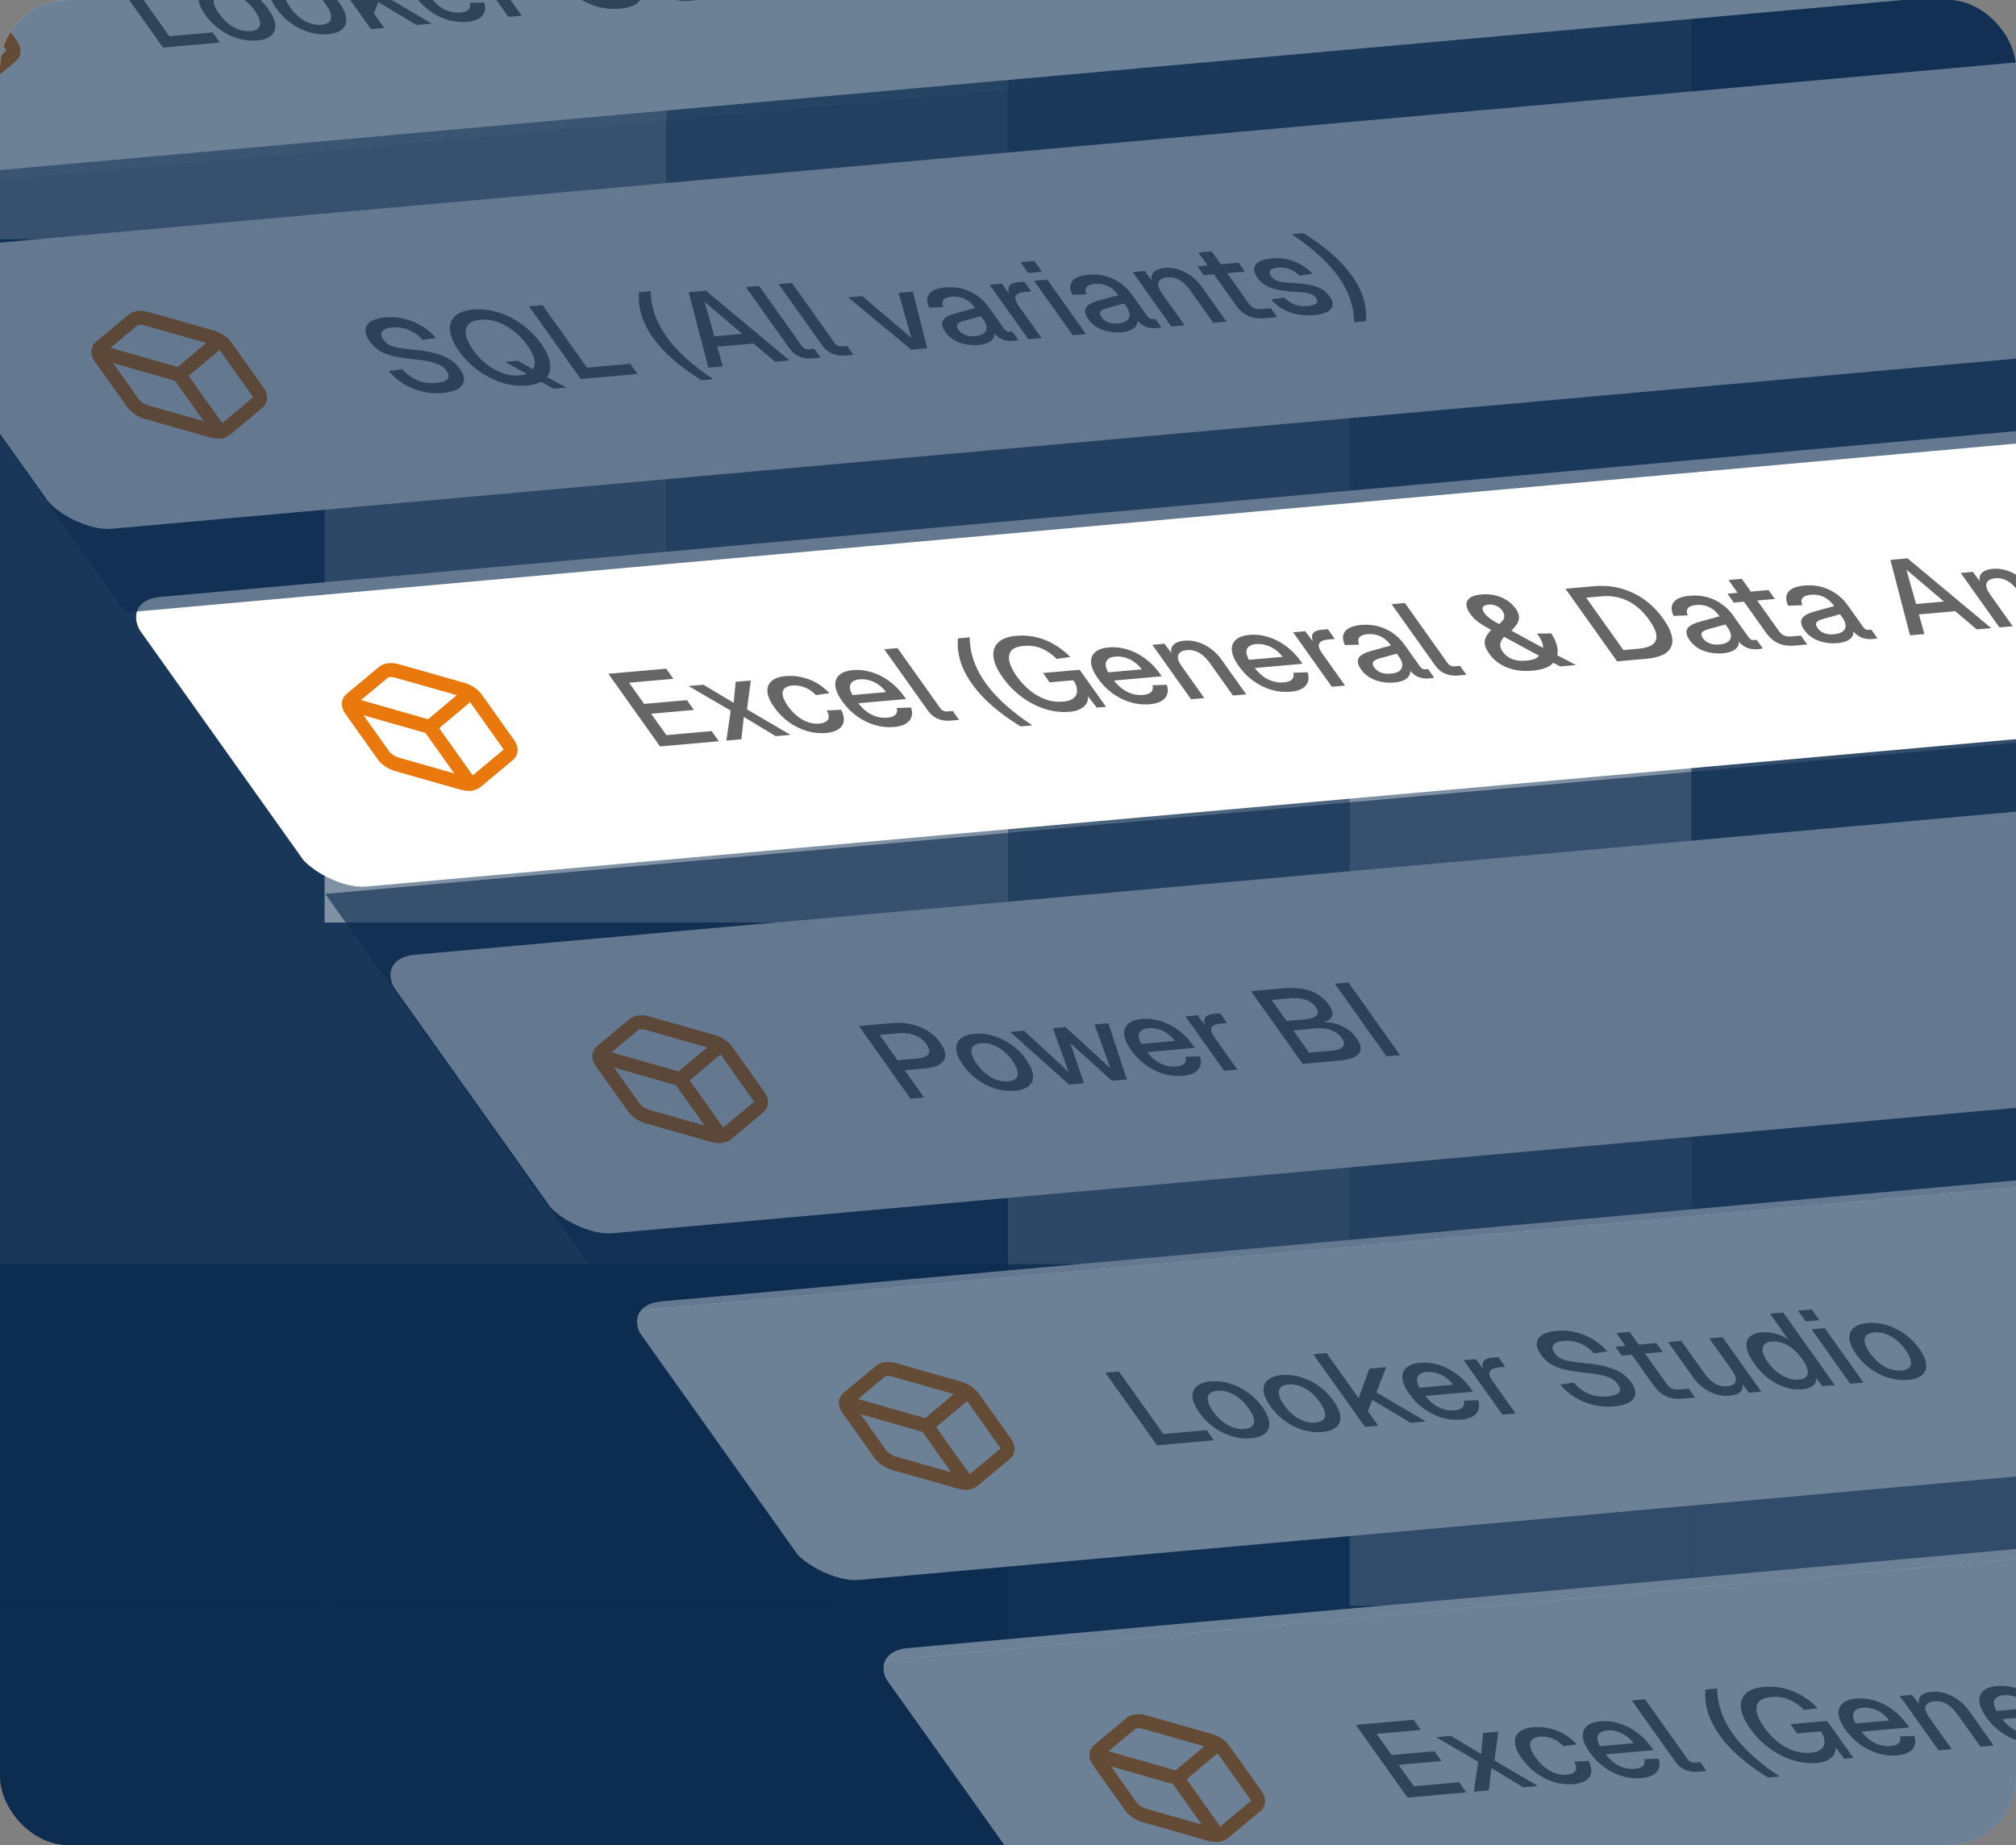 <svg width="590" height="540" viewBox="0 0 590 540" fill="none" xmlns="http://www.w3.org/2000/svg">
<rect x="0" y="0" width="590" height="540" fill="#808080" stroke="none"/>
<g clip-path="url(#clip0_1_160)">
<rect width="590" height="540" rx="20" fill="#002247"/>
<rect opacity="0.05" width="100" height="100" transform="matrix(1 0 0 -1 -5 570)" fill="white"/>
<rect opacity="0.05" width="100" height="100" transform="matrix(1 0 0 -1 95 570)" fill="white"/>
<rect opacity="0.05" width="100" height="100" transform="matrix(1 0 0 -1 195 570)" fill="white"/>
<rect opacity="0.1" width="100" height="100" transform="matrix(1 0 0 -1 295 570)" fill="white"/>
<rect opacity="0.1" width="100" height="100" transform="matrix(1 0 0 -1 395 570)" fill="white"/>
<rect opacity="0.2" width="100" height="100" transform="matrix(1 0 0 -1 495 570)" fill="white"/>
<rect opacity="0.05" width="100" height="100" transform="matrix(1 0 0 -1 -5 470)" fill="white"/>
<rect opacity="0.05" width="100" height="100" transform="matrix(1 0 0 -1 95 470)" fill="white"/>
<rect opacity="0.05" width="100" height="100" transform="matrix(1 0 0 -1 195 470)" fill="white"/>
<rect opacity="0.1" width="100" height="100" transform="matrix(1 0 0 -1 295 470)" fill="white"/>
<rect opacity="0.4" width="100" height="100" transform="matrix(1 0 0 -1 395 470)" fill="white"/>
<rect opacity="0.4" width="100" height="100" transform="matrix(1 0 0 -1 495 470)" fill="white"/>
<rect opacity="0.1" width="100" height="100" transform="matrix(1 0 0 -1 -5 370)" fill="white"/>
<rect opacity="0.1" width="100" height="100" transform="matrix(1 0 0 -1 95 370)" fill="white"/>
<rect opacity="0.1" width="100" height="100" transform="matrix(1 0 0 -1 195 370)" fill="white"/>
<rect opacity="0.4" width="100" height="100" transform="matrix(1 0 0 -1 295 370)" fill="white"/>
<rect opacity="0.3" width="100" height="100" transform="matrix(1 0 0 -1 395 370)" fill="white"/>
<rect opacity="0.2" width="100" height="100" transform="matrix(1 0 0 -1 495 370)" fill="white"/>
<rect opacity="0.1" width="100" height="100" transform="matrix(1 0 0 -1 -5 270)" fill="white"/>
<rect opacity="0.5" width="100" height="100" transform="matrix(1 0 0 -1 95 270)" fill="white"/>
<rect opacity="0.5" width="100" height="100" transform="matrix(1 0 0 -1 195 270)" fill="white"/>
<rect opacity="0.3" width="100" height="100" transform="matrix(1 0 0 -1 295 270)" fill="white"/>
<rect opacity="0.5" width="100" height="100" transform="matrix(1 0 0 -1 395 270)" fill="white"/>
<rect opacity="0.2" width="100" height="100" transform="matrix(1 0 0 -1 495 270)" fill="white"/>
<rect opacity="0.1" width="100" height="100" transform="matrix(1 0 0 -1 -5 170)" fill="white"/>
<rect opacity="0.4" width="100" height="100" transform="matrix(1 0 0 -1 95 170)" fill="white"/>
<rect opacity="0.3" width="100" height="100" transform="matrix(1 0 0 -1 195 170)" fill="white"/>
<rect opacity="0.3" width="100" height="100" transform="matrix(1 0 0 -1 295 170)" fill="white"/>
<rect opacity="0.2" width="100" height="100" transform="matrix(1 0 0 -1 395 170)" fill="white"/>
<rect opacity="0.2" width="100" height="100" transform="matrix(1 0 0 -1 495 170)" fill="white"/>
<rect opacity="0.5" width="100" height="100" transform="matrix(1 0 0 -1 -5 70)" fill="white"/>
<rect opacity="0.5" width="100" height="100" transform="matrix(1 0 0 -1 95 69.999)" fill="white"/>
<rect opacity="0.3" width="100" height="100" transform="matrix(1 0 0 -1 195 69.999)" fill="white"/>
<rect opacity="0.2" width="100" height="100" transform="matrix(1 0 0 -1 295 69.999)" fill="white"/>
<rect opacity="0.2" width="100" height="100" transform="matrix(1 0 0 -1 395 69.999)" fill="white"/>
<rect opacity="0.1" width="100" height="100" transform="matrix(1 0 0 -1 495 69.999)" fill="white"/>
<g clip-path="url(#clip1_1_160)">
<g clip-path="url(#clip2_1_160)">
<rect width="979.911" height="99.996" rx="12.249" transform="matrix(0.996 -0.089 0.58 0.815 -109.661 -27.111)" fill="white"/>
<g clip-path="url(#clip3_1_160)">
<path d="M-6.113 -0.069C-6.529 -0.653 -7.125 -1.209 -7.841 -1.683C-8.557 -2.156 -9.368 -2.53 -10.193 -2.767L-29.16 -8.156C-29.986 -8.393 -30.797 -8.485 -31.51 -8.421C-32.224 -8.358 -32.816 -8.142 -33.227 -7.795L-42.729 0.125C-43.139 0.472 -43.354 0.937 -43.351 1.474C-43.349 2.011 -43.13 2.601 -42.715 3.184L-33.251 16.494C-32.835 17.077 -32.239 17.634 -31.523 18.107C-30.807 18.581 -29.996 18.955 -29.171 19.191L-10.204 24.581C-9.378 24.818 -8.567 24.91 -7.853 24.846C-7.14 24.783 -6.548 24.567 -6.137 24.22L3.365 16.299C3.775 15.953 3.99 15.488 3.987 14.951C3.985 14.414 3.766 13.824 3.352 13.24L-6.113 -0.069Z" stroke="#E9790D" stroke-width="4.083" stroke-linecap="round" stroke-linejoin="round"/>
<path d="M-43.289 1.467L-19.682 8.213M-19.682 8.213L-7.906 -1.679M-19.682 8.213L-7.851 24.85" stroke="#E9790D" stroke-width="4.083" stroke-linecap="round" stroke-linejoin="round"/>
</g>
<path d="M47.718 13.918L32.598 -7.344L36.551 -7.695L50.819 12.369L47.476 10.788L62.227 9.477L64.335 12.441L47.718 13.918ZM75.238 11.854C73.383 12.019 71.519 11.824 69.645 11.269C67.772 10.714 66.01 9.841 64.359 8.65C62.708 7.46 61.286 6.026 60.094 4.349C58.887 2.652 58.222 1.151 58.098 -0.154C57.974 -1.459 58.366 -2.513 59.275 -3.315C60.169 -4.138 61.543 -4.631 63.397 -4.796C65.252 -4.961 67.123 -4.756 69.011 -4.181C70.884 -3.626 72.639 -2.763 74.276 -1.592C75.913 -0.422 77.335 1.012 78.541 2.709C79.734 4.386 80.399 5.887 80.537 7.212C80.675 8.537 80.29 9.601 79.382 10.403C78.474 11.206 77.092 11.69 75.238 11.854ZM73.278 9.099C74.938 8.952 75.871 8.349 76.078 7.29C76.271 6.212 75.75 4.804 74.515 3.067C73.28 1.33 71.863 0.013 70.265 -0.885C68.652 -1.803 67.016 -2.188 65.357 -2.041C63.722 -1.896 62.795 -1.283 62.578 -0.202C62.371 0.856 62.885 2.254 64.12 3.991C65.355 5.728 66.779 7.056 68.392 7.973C70.015 8.869 71.644 9.245 73.278 9.099ZM96.032 10.006C94.178 10.171 92.314 9.976 90.44 9.42C88.567 8.865 86.804 7.992 85.154 6.802C83.503 5.611 82.081 4.178 80.888 2.501C79.682 0.804 79.016 -0.697 78.893 -2.002C78.769 -3.307 79.161 -4.361 80.069 -5.164C80.963 -5.986 82.338 -6.48 84.192 -6.645C86.047 -6.809 87.918 -6.604 89.805 -6.029C91.679 -5.474 93.434 -4.611 95.071 -3.441C96.708 -2.27 98.129 -0.836 99.336 0.861C100.529 2.538 101.194 4.039 101.332 5.364C101.47 6.689 101.085 7.753 100.176 8.555C99.268 9.357 97.887 9.841 96.032 10.006ZM94.073 7.251C95.733 7.103 96.666 6.5 96.873 5.442C97.066 4.363 96.545 2.956 95.31 1.219C94.075 -0.518 92.658 -1.836 91.059 -2.734C89.447 -3.652 87.811 -4.037 86.151 -3.889C84.516 -3.744 83.59 -3.131 83.373 -2.05C83.166 -0.992 83.68 0.406 84.915 2.143C86.15 3.88 87.574 5.207 89.186 6.125C90.809 7.021 92.438 7.396 94.073 7.251ZM108.556 8.511L93.436 -12.752L97.316 -13.097L106.707 0.11L109.854 -8.544L114.759 -8.979L111.916 -1.595L126.381 6.926L121.916 7.323L110.723 0.613L109.412 3.913L112.436 8.166L108.556 8.511ZM136.692 6.392C134.789 6.561 132.901 6.368 131.027 5.813C129.178 5.255 127.428 4.381 125.777 3.191C124.151 1.998 122.741 0.563 121.549 -1.114C120.356 -2.791 119.686 -4.281 119.537 -5.583C119.399 -6.908 119.772 -7.971 120.656 -8.771C121.526 -9.592 122.888 -10.084 124.742 -10.249C126.499 -10.405 128.29 -10.204 130.115 -9.644C131.925 -9.104 133.644 -8.238 135.27 -7.046C136.921 -5.855 138.379 -4.371 139.642 -2.595L140.217 -1.786L126.235 -0.543C127.44 1.005 128.771 2.129 130.227 2.827C131.708 3.523 133.229 3.802 134.791 3.663C135.938 3.561 136.734 3.257 137.178 2.751C137.622 2.244 137.728 1.609 137.495 0.844L141.67 0.696C142.209 2.219 142.048 3.506 141.188 4.559C140.338 5.59 138.84 6.201 136.692 6.392ZM124.531 -2.939L134.414 -3.817C133.284 -5.224 132.038 -6.228 130.677 -6.828C129.34 -7.431 128.001 -7.673 126.659 -7.554C125.268 -7.43 124.377 -6.969 123.985 -6.17C123.603 -5.393 123.786 -4.316 124.531 -2.939ZM148.787 4.935L137.458 -10.997L141.008 -11.313L144.157 -7.103L143.764 -7.164C143.01 -8.625 142.801 -9.721 143.138 -10.451C143.499 -11.184 144.375 -11.612 145.766 -11.736L147.633 -11.902L149.656 -9.057L147.789 -8.891C146.813 -8.804 146.088 -8.602 145.614 -8.283C145.14 -7.965 144.923 -7.522 144.965 -6.952C145.031 -6.385 145.369 -5.672 145.98 -4.814L152.667 4.59L148.787 4.935ZM181.474 2.539C179.4 2.723 177.374 2.574 175.396 2.092C173.443 1.607 171.637 0.855 169.978 -0.165C168.319 -1.185 166.898 -2.417 165.715 -3.861L169.629 -4.432C170.509 -3.449 171.466 -2.632 172.5 -1.981C173.52 -1.35 174.609 -0.895 175.767 -0.616C176.936 -0.359 178.167 -0.288 179.46 -0.403C180.582 -0.503 181.456 -0.697 182.081 -0.986C182.716 -1.297 183.077 -1.701 183.165 -2.197C183.254 -2.693 183.064 -3.27 182.595 -3.929C182.169 -4.528 181.61 -5.041 180.917 -5.468C180.235 -5.916 179.259 -6.286 177.989 -6.576C176.729 -6.889 175.012 -7.15 172.839 -7.36C170.467 -7.595 168.481 -7.907 166.881 -8.295C165.282 -8.684 163.939 -9.223 162.853 -9.911C161.776 -10.622 160.848 -11.527 160.067 -12.625C159.201 -13.843 158.795 -14.942 158.85 -15.924C158.914 -16.927 159.433 -17.748 160.406 -18.386C161.379 -19.024 162.805 -19.427 164.684 -19.594C166.661 -19.77 168.557 -19.62 170.374 -19.145C172.215 -18.672 173.908 -17.952 175.451 -16.985C177.019 -16.021 178.376 -14.879 179.523 -13.558L175.588 -13.017C174.883 -13.825 174.067 -14.517 173.139 -15.092C172.197 -15.688 171.19 -16.118 170.119 -16.384C169.034 -16.669 167.894 -16.759 166.698 -16.653C165.185 -16.518 164.195 -16.123 163.728 -15.466C163.272 -14.831 163.377 -14.044 164.045 -13.106C164.47 -12.507 165.003 -12.013 165.643 -11.624C166.293 -11.257 167.176 -10.964 168.292 -10.745C169.432 -10.528 170.965 -10.325 172.89 -10.135C175.433 -9.915 177.583 -9.554 179.341 -9.053C181.109 -8.573 182.565 -7.949 183.708 -7.18C184.851 -6.412 185.792 -5.508 186.53 -4.47C187.425 -3.212 187.803 -2.078 187.665 -1.068C187.537 -0.081 186.943 0.726 185.883 1.351C184.822 1.976 183.353 2.372 181.474 2.539ZM201.552 0.244C199.697 0.409 198.082 0.181 196.707 -0.439C195.332 -1.06 194.119 -2.109 193.068 -3.586L182.144 -18.949L186.023 -19.294L196.778 -4.171C197.303 -3.432 197.86 -2.94 198.449 -2.696C199.039 -2.451 199.736 -2.364 200.541 -2.436L203.323 -2.683L205.176 -0.078L201.552 0.244ZM183.693 -12.337L181.841 -14.942L193.846 -16.009L195.699 -13.404L183.693 -12.337ZM215.25 -0.591C213.298 -0.418 211.36 -0.808 209.436 -1.762C207.522 -2.738 205.891 -4.174 204.543 -6.071L197.26 -16.313L201.139 -16.658L207.847 -7.224C208.87 -5.787 209.927 -4.756 211.02 -4.131C212.113 -3.507 213.281 -3.25 214.526 -3.361C215.941 -3.486 216.776 -3.953 217.032 -4.761C217.298 -5.592 216.948 -6.686 215.983 -8.043L209.338 -17.387L213.218 -17.731L224.547 -1.8L220.924 -1.478L217.89 -5.634L218.567 -5.503C219.219 -4.075 219.266 -2.933 218.708 -2.077C218.135 -1.24 216.982 -0.745 215.25 -0.591ZM236.485 -2.479C234.826 -2.331 233.133 -2.542 231.406 -3.11C229.703 -3.68 228.082 -4.555 226.543 -5.734C225.014 -6.936 223.646 -8.385 222.439 -10.082C221.233 -11.779 220.519 -13.275 220.297 -14.572C220.062 -15.888 220.313 -16.94 221.05 -17.727C221.787 -18.514 222.986 -18.982 224.645 -19.129C225.987 -19.248 227.346 -19.125 228.722 -18.759C230.098 -18.393 231.345 -17.825 232.464 -17.054L227.076 -24.631L230.956 -24.976L246.076 -3.713L242.452 -3.391L240.639 -5.777C240.712 -4.871 240.378 -4.12 239.635 -3.523C238.902 -2.948 237.852 -2.6 236.485 -2.479ZM235.551 -5.325C236.6 -5.418 237.335 -5.717 237.755 -6.221C238.174 -6.726 238.281 -7.414 238.075 -8.288C237.869 -9.161 237.355 -10.176 236.531 -11.334C235.68 -12.532 234.767 -13.523 233.795 -14.307C232.808 -15.111 231.8 -15.69 230.77 -16.044C229.725 -16.418 228.678 -16.558 227.629 -16.465C226.067 -16.326 225.178 -15.717 224.96 -14.636C224.729 -13.575 225.231 -12.177 226.466 -10.44C227.687 -8.723 229.116 -7.406 230.753 -6.49C232.39 -5.575 233.989 -5.186 235.551 -5.325ZM250.571 -4.113L239.242 -20.045L243.122 -20.39L254.451 -4.458L250.571 -4.113ZM237.529 -22.344L235.272 -25.518L239.298 -25.876L241.555 -22.702L237.529 -22.344ZM267.484 -5.234C265.63 -5.069 263.766 -5.265 261.892 -5.82C260.019 -6.375 258.256 -7.248 256.606 -8.438C254.955 -9.629 253.533 -11.062 252.34 -12.74C251.134 -14.437 250.468 -15.938 250.345 -17.243C250.221 -18.548 250.613 -19.601 251.521 -20.404C252.415 -21.226 253.79 -21.72 255.644 -21.885C257.499 -22.049 259.37 -21.844 261.258 -21.269C263.131 -20.714 264.886 -19.851 266.523 -18.681C268.16 -17.51 269.581 -16.076 270.788 -14.379C271.981 -12.702 272.646 -11.201 272.784 -9.876C272.922 -8.551 272.537 -7.488 271.628 -6.685C270.72 -5.883 269.339 -5.399 267.484 -5.234ZM265.525 -7.989C267.185 -8.137 268.118 -8.74 268.325 -9.798C268.518 -10.877 267.997 -12.284 266.762 -14.021C265.527 -15.758 264.11 -17.076 262.511 -17.974C260.899 -18.892 259.263 -19.277 257.603 -19.13C255.968 -18.984 255.042 -18.371 254.825 -17.291C254.618 -16.232 255.132 -14.834 256.367 -13.098C257.602 -11.361 259.026 -10.033 260.638 -9.115C262.261 -8.219 263.89 -7.844 265.525 -7.989Z" fill="#666666"/>
<rect width="979.911" height="99.996" rx="12.249" transform="matrix(0.996 -0.089 0.58 0.815 -37.514 74.346)" fill="white"/>
<g clip-path="url(#clip4_1_160)">
<path d="M66.034 101.387C65.618 100.804 65.022 100.247 64.306 99.774C63.59 99.3 62.779 98.927 61.954 98.69L42.987 93.3C42.161 93.063 41.35 92.972 40.637 93.035C39.923 93.099 39.331 93.315 38.92 93.662L29.418 101.582C29.008 101.928 28.793 102.394 28.796 102.93C28.798 103.467 29.017 104.057 29.431 104.641L38.896 117.95C39.312 118.534 39.908 119.09 40.624 119.564C41.34 120.037 42.151 120.411 42.976 120.648L61.943 126.038C62.769 126.275 63.58 126.366 64.293 126.303C65.007 126.239 65.599 126.023 66.01 125.676L75.512 117.756C75.922 117.409 76.137 116.944 76.134 116.407C76.132 115.87 75.913 115.281 75.499 114.697L66.034 101.387Z" stroke="#E9790D" stroke-width="4.083" stroke-linecap="round" stroke-linejoin="round"/>
<path d="M28.858 102.923L52.465 109.669M52.465 109.669L64.241 99.778M52.465 109.669L64.296 126.306" stroke="#E9790D" stroke-width="4.083" stroke-linecap="round" stroke-linejoin="round"/>
</g>
<path d="M129.576 115.021C127.502 115.206 125.476 115.057 123.499 114.574C121.546 114.09 119.74 113.338 118.08 112.318C116.421 111.298 115 110.066 113.817 108.621L117.731 108.051C118.612 109.034 119.569 109.851 120.603 110.502C121.622 111.133 122.711 111.588 123.87 111.867C125.038 112.124 126.269 112.195 127.562 112.08C128.685 111.98 129.558 111.786 130.183 111.497C130.818 111.186 131.18 110.782 131.268 110.286C131.356 109.79 131.166 109.212 130.698 108.554C130.272 107.955 129.712 107.442 129.02 107.015C128.338 106.566 127.361 106.197 126.091 105.906C124.831 105.594 123.114 105.333 120.941 105.122C118.569 104.888 116.583 104.576 114.984 104.187C113.384 103.799 112.042 103.26 110.955 102.571C109.879 101.861 108.95 100.956 108.169 99.858C107.303 98.64 106.898 97.541 106.952 96.559C107.017 95.556 107.536 94.735 108.509 94.097C109.482 93.458 110.908 93.055 112.787 92.888C114.763 92.713 116.66 92.863 118.477 93.338C120.318 93.811 122.01 94.531 123.554 95.498C125.121 96.462 126.479 97.604 127.625 98.924L123.69 99.465C122.986 98.658 122.17 97.966 121.242 97.391C120.299 96.795 119.293 96.365 118.222 96.099C117.136 95.813 115.996 95.724 114.8 95.83C113.287 95.964 112.298 96.36 111.831 97.017C111.374 97.652 111.48 98.439 112.147 99.377C112.573 99.976 113.106 100.47 113.745 100.859C114.395 101.226 115.278 101.519 116.394 101.738C117.534 101.955 119.067 102.158 120.992 102.348C123.535 102.568 125.686 102.928 127.443 103.43C129.211 103.91 130.667 104.534 131.81 105.303C132.954 106.071 133.894 106.975 134.633 108.013C135.527 109.271 135.905 110.404 135.767 111.414C135.639 112.402 135.045 113.208 133.985 113.833C132.925 114.458 131.455 114.854 129.576 115.021ZM162.005 113.763L158.342 111.732C157.899 111.984 157.329 112.204 156.633 112.393C155.952 112.602 155.16 112.747 154.257 112.827C151.744 113.051 149.248 112.753 146.771 111.933C144.295 111.113 141.979 109.918 139.824 108.347C137.68 106.755 135.863 104.911 134.372 102.814C132.881 100.718 132.003 98.79 131.738 97.031C131.473 95.271 131.883 93.823 132.969 92.687C134.064 91.528 135.894 90.835 138.456 90.607C141.067 90.375 143.618 90.679 146.109 91.519C148.61 92.336 150.909 93.544 153.004 95.14C155.124 96.735 156.929 98.58 158.42 100.677C159.811 102.633 160.648 104.448 160.929 106.121C161.235 107.792 160.95 109.197 160.074 110.336L165.775 113.427L162.005 113.763ZM152.149 109.863C152.612 109.821 153.013 109.765 153.351 109.692C153.688 109.62 153.968 109.521 154.19 109.395L147.788 105.92L151.558 105.585L155.964 108.059C156.516 107.267 156.651 106.289 156.369 105.126C156.096 103.94 155.414 102.578 154.32 101.041C153.27 99.564 152.012 98.232 150.546 97.046C149.104 95.858 147.535 94.947 145.839 94.313C144.128 93.658 142.37 93.411 140.564 93.572C138.783 93.73 137.576 94.24 136.944 95.103C136.298 95.946 136.123 97.012 136.417 98.302C136.736 99.59 137.421 100.972 138.472 102.45C139.508 103.907 140.747 105.23 142.188 106.418C143.654 107.604 145.235 108.514 146.932 109.148C148.653 109.781 150.392 110.019 152.149 109.863ZM169.962 110.922L154.842 89.66L158.795 89.308L173.063 109.373L169.72 107.791L184.471 106.48L186.579 109.445L169.962 110.922ZM205.326 111.281C198.977 107.388 194.241 103.245 191.118 98.853C187.98 94.441 186.612 89.999 187.012 85.527L190.452 85.221C190.469 89.804 191.996 94.232 195.034 98.505C196.553 100.641 198.458 102.753 200.747 104.842C203.047 106.909 205.72 108.953 208.767 110.975L205.326 111.281ZM207.304 107.603L201.554 85.507L206.569 85.062L231.059 105.491L226.85 105.865L220.531 100.537L209.916 101.48L211.513 107.229L207.304 107.603ZM209.074 98.435L217.236 97.709L206.237 88.371L209.074 98.435ZM237.646 104.906C236.377 105.018 235.161 104.84 233.997 104.37C232.832 103.901 231.831 103.077 230.994 101.899L218.28 84.021L222.16 83.676L234.661 101.255C234.916 101.614 235.218 101.874 235.565 102.034C235.937 102.192 236.342 102.251 236.782 102.212L238.319 102.076L240.172 104.681L237.646 104.906ZM247.253 104.052C245.984 104.164 244.767 103.986 243.603 103.516C242.439 103.047 241.438 102.223 240.601 101.045L227.887 83.167L231.767 82.822L244.267 100.401C244.523 100.76 244.824 101.02 245.172 101.18C245.544 101.338 245.949 101.398 246.388 101.358L247.926 101.222L249.778 103.827L247.253 104.052ZM266.666 102.326L248.236 87.025L252.372 86.658L266.709 98.883L262.987 85.714L267.16 85.343L271.351 101.91L266.666 102.326ZM286.437 100.951C284.411 101.131 282.519 100.896 280.759 100.245C279.024 99.593 277.667 98.578 276.687 97.201C275.708 95.823 275.448 94.71 275.909 93.863C276.38 92.993 277.557 92.294 279.438 91.766L285.391 90.123C284.511 88.885 283.504 87.998 282.371 87.462C281.223 86.906 279.954 86.69 278.563 86.813C277.318 86.924 276.505 87.24 276.124 87.762C275.729 88.264 275.709 88.967 276.066 89.869L271.927 90.014C271.157 88.384 271.166 87.046 271.952 86C272.763 84.951 274.328 84.324 276.646 84.118C279.281 83.884 281.694 84.285 283.884 85.321C286.084 86.336 287.922 87.881 289.399 89.957L293.807 96.156C294.077 96.536 294.342 96.799 294.602 96.945C294.872 97.07 295.19 97.116 295.556 97.084L296.251 97.022L298.04 99.537C297.932 99.568 297.751 99.605 297.497 99.649C297.243 99.693 296.97 99.728 296.677 99.754C295.847 99.828 295.049 99.782 294.283 99.617C293.541 99.449 292.846 99.129 292.199 98.656C291.537 98.162 290.9 97.487 290.29 96.628L290.799 96.742C291.101 97.458 291.114 98.115 290.838 98.713C290.587 99.308 290.075 99.81 289.302 100.218C288.539 100.605 287.584 100.849 286.437 100.951ZM285.27 98.38C286.441 98.276 287.314 98.007 287.888 97.574C288.448 97.121 288.726 96.544 288.721 95.844C288.716 95.144 288.415 94.375 287.819 93.537L287.095 92.518L282.024 93.924C280.98 94.208 280.357 94.571 280.152 95.014C279.959 95.435 280.075 95.944 280.501 96.543C280.983 97.222 281.64 97.726 282.471 98.056C283.312 98.363 284.245 98.471 285.27 98.38ZM300.95 99.279L289.621 83.347L293.171 83.031L296.32 87.241L295.927 87.18C295.173 85.719 294.965 84.623 295.302 83.893C295.663 83.16 296.539 82.732 297.93 82.608L299.796 82.442L301.819 85.287L299.953 85.453C298.977 85.54 298.252 85.742 297.777 86.061C297.303 86.379 297.087 86.822 297.128 87.392C297.194 87.959 297.533 88.672 298.143 89.53L304.83 98.934L300.95 99.279ZM313.953 98.123L302.623 82.191L306.503 81.846L317.832 97.778L313.953 98.123ZM300.91 79.892L298.653 76.717L302.679 76.359L304.937 79.534L300.91 79.892ZM328.303 97.229C326.278 97.409 324.386 97.174 322.626 96.524C320.891 95.872 319.534 94.857 318.554 93.479C317.574 92.102 317.315 90.989 317.776 90.141C318.247 89.272 319.424 88.573 321.305 88.045L327.258 86.401C326.378 85.163 325.371 84.276 324.237 83.74C323.09 83.184 321.82 82.968 320.429 83.092C319.185 83.202 318.372 83.519 317.991 84.041C317.596 84.543 317.576 85.245 317.933 86.147L313.794 86.293C313.024 84.663 313.032 83.325 313.819 82.278C314.63 81.23 316.195 80.603 318.513 80.397C321.148 80.162 323.561 80.563 325.751 81.6C327.951 82.614 329.789 84.16 331.266 86.236L335.674 92.435C335.944 92.814 336.209 93.077 336.469 93.224C336.739 93.349 337.057 93.395 337.423 93.362L338.118 93.3L339.907 95.816C339.799 95.847 339.618 95.884 339.364 95.928C339.11 95.972 338.836 96.007 338.544 96.032C337.714 96.106 336.916 96.06 336.15 95.895C335.408 95.728 334.713 95.407 334.065 94.934C333.403 94.441 332.767 93.765 332.157 92.907L332.666 93.021C332.968 93.737 332.981 94.394 332.705 94.991C332.454 95.587 331.942 96.089 331.168 96.497C330.405 96.883 329.45 97.127 328.303 97.229ZM327.137 94.658C328.308 94.554 329.181 94.286 329.755 93.853C330.315 93.4 330.592 92.823 330.588 92.123C330.583 91.423 330.282 90.654 329.686 89.815L328.962 88.797L323.891 90.203C322.847 90.487 322.223 90.85 322.019 91.293C321.825 91.713 321.941 92.223 322.367 92.822C322.85 93.501 323.507 94.005 324.338 94.334C325.179 94.641 326.112 94.749 327.137 94.658ZM342.817 95.557L331.488 79.625L335.038 79.31L338.209 83.549L337.584 83.382C337.065 82.324 336.884 81.449 337.039 80.756C337.195 80.063 337.606 79.527 338.271 79.15C338.922 78.752 339.761 78.508 340.785 78.417C342.25 78.287 343.649 78.449 344.984 78.903C346.329 79.336 347.572 79.989 348.713 80.864C349.865 81.717 350.852 82.722 351.676 83.88L358.959 94.122L355.079 94.467L348.477 85.184C347.81 84.245 347.127 83.468 346.429 82.85C345.73 82.233 344.98 81.78 344.177 81.49C343.375 81.201 342.522 81.096 341.619 81.176C340.253 81.298 339.405 81.766 339.076 82.581C338.748 83.395 339.087 84.511 340.095 85.929L346.697 95.212L342.817 95.557ZM370.149 93.128C368.295 93.292 366.68 93.064 365.304 92.444C363.929 91.823 362.716 90.774 361.666 89.297L350.741 73.934L354.621 73.589L365.375 88.712C365.9 89.451 366.458 89.943 367.047 90.188C367.636 90.432 368.333 90.519 369.138 90.447L371.92 90.2L373.773 92.805L370.149 93.128ZM352.291 80.546L350.438 77.941L362.444 76.874L364.296 79.479L352.291 80.546ZM384.552 92.229C382.722 92.392 381.009 92.3 379.414 91.954C377.843 91.605 376.431 91.062 375.18 90.324C373.915 89.566 372.857 88.663 372.007 87.613L375.89 87.109C376.71 87.97 377.671 88.628 378.772 89.082C379.873 89.536 381.168 89.696 382.657 89.564C383.877 89.456 384.727 89.21 385.207 88.828C385.688 88.446 385.68 87.905 385.183 87.206C384.913 86.827 384.564 86.518 384.135 86.281C383.717 86.021 383.114 85.83 382.328 85.709C381.527 85.568 380.416 85.465 378.995 85.4C376.854 85.272 375.093 85.057 373.711 84.755C372.329 84.454 371.186 84.014 370.282 83.436C369.379 82.859 368.614 82.131 367.99 81.252C366.953 79.795 366.768 78.548 367.432 77.513C368.121 76.475 369.722 75.845 372.236 75.621C373.919 75.472 375.505 75.585 376.993 75.963C378.466 76.32 379.804 76.87 381.006 77.612C382.219 78.332 383.258 79.173 384.125 80.136L380.263 80.671C379.743 80.123 379.159 79.665 378.509 79.298C377.869 78.909 377.178 78.631 376.436 78.464C375.68 78.276 374.9 78.218 374.094 78.29C372.85 78.4 372.065 78.682 371.739 79.136C371.412 79.59 371.477 80.136 371.931 80.775C372.272 81.254 372.683 81.631 373.164 81.907C373.67 82.18 374.311 82.388 375.087 82.532C375.849 82.655 376.805 82.74 377.954 82.786C380.178 82.886 382.012 83.094 383.457 83.412C384.888 83.709 386.048 84.136 386.938 84.694C387.827 85.252 388.577 85.96 389.188 86.819C389.898 87.817 390.159 88.696 389.973 89.455C389.787 90.215 389.231 90.837 388.305 91.323C387.364 91.788 386.114 92.091 384.552 92.229ZM399.744 93.999L396.303 94.305C396.283 92.014 395.891 89.767 395.129 87.564C394.376 85.338 393.241 83.157 391.721 81.021C388.683 76.749 384.106 72.592 377.989 68.551L381.43 68.245C387.764 72.118 392.5 76.261 395.638 80.673C398.761 85.065 400.13 89.507 399.744 93.999Z" fill="#666666"/>
<rect width="979.911" height="103.996" rx="12.249" transform="matrix(0.996 -0.089 0.58 0.815 34.633 175.802)" fill="white"/>
<g clip-path="url(#clip5_1_160)">
<path d="M139.34 204.474C138.924 203.89 138.328 203.334 137.612 202.86C136.896 202.387 136.084 202.013 135.259 201.776L116.293 196.387C115.467 196.149 114.656 196.058 113.942 196.122C113.228 196.185 112.636 196.401 112.226 196.748L102.724 204.668C102.314 205.015 102.099 205.48 102.101 206.017C102.104 206.554 102.323 207.144 102.737 207.727L112.202 221.037C112.618 221.62 113.213 222.177 113.93 222.65C114.646 223.124 115.457 223.498 116.282 223.734L135.249 229.124C136.075 229.361 136.885 229.452 137.599 229.389C138.313 229.326 138.905 229.109 139.316 228.762L148.818 220.842C149.228 220.496 149.442 220.031 149.44 219.494C149.438 218.957 149.218 218.367 148.804 217.783L139.34 204.474Z" stroke="#E9790D" stroke-width="4.083" stroke-linecap="round" stroke-linejoin="round"/>
<path d="M102.164 206.009L125.771 212.755M125.771 212.755L137.546 202.864M125.771 212.755L137.602 229.392" stroke="#E9790D" stroke-width="4.083" stroke-linecap="round" stroke-linejoin="round"/>
</g>
<path d="M193.171 218.461L178.051 197.199L194.961 195.696L197.07 198.661L184.112 199.813L188.521 206.012L201.039 204.899L203.083 207.774L190.565 208.886L195.016 215.145L208.266 213.968L210.374 216.932L193.171 218.461ZM212.574 216.737L213.846 207.963L201.538 200.779L205.857 200.395L214.719 205.689L215.3 199.556L219.729 199.162L218.61 207.603L231.351 215.068L227.032 215.452L217.694 209.818L216.966 216.346L212.574 216.737ZM241.736 214.527C239.881 214.692 238.017 214.496 236.143 213.941C234.27 213.386 232.508 212.513 230.857 211.323C229.206 210.132 227.784 208.698 226.592 207.021C225.399 205.344 224.741 203.853 224.617 202.548C224.479 201.223 224.864 200.16 225.773 199.357C226.667 198.535 228.041 198.041 229.895 197.876C231.481 197.735 233.048 197.84 234.594 198.191C236.151 198.519 237.613 199.079 238.98 199.871C240.371 200.66 241.617 201.663 242.717 202.882L238.782 203.422C237.848 202.402 236.775 201.659 235.562 201.193C234.335 200.708 233.099 200.521 231.854 200.631C230.22 200.777 229.293 201.39 229.076 202.47C228.869 203.529 229.383 204.927 230.618 206.663C231.853 208.4 233.277 209.728 234.89 210.646C236.513 211.542 238.142 211.917 239.776 211.772C241.021 211.661 241.859 211.289 242.291 210.657C242.709 210.004 242.604 209.09 241.976 207.915L246.167 207.733C246.813 208.97 247.065 210.073 246.923 211.041C246.806 212.006 246.302 212.794 245.413 213.404C244.547 214.011 243.322 214.386 241.736 214.527ZM261.637 212.758C259.733 212.927 257.845 212.734 255.971 212.179C254.122 211.621 252.372 210.747 250.721 209.557C249.095 208.364 247.685 206.929 246.493 205.252C245.3 203.575 244.63 202.085 244.482 200.783C244.344 199.458 244.717 198.395 245.6 197.595C246.47 196.774 247.832 196.282 249.687 196.117C251.443 195.961 253.234 196.163 255.059 196.722C256.87 197.262 258.588 198.128 260.215 199.32C261.866 200.511 263.323 201.995 264.586 203.771L265.161 204.58L251.179 205.823C252.384 207.371 253.715 208.495 255.171 209.193C256.652 209.889 258.174 210.168 259.735 210.029C260.882 209.927 261.678 209.623 262.122 209.117C262.566 208.61 262.672 207.975 262.439 207.21L266.615 207.062C267.153 208.585 266.992 209.872 266.132 210.925C265.283 211.956 263.784 212.567 261.637 212.758ZM249.476 203.427L259.358 202.549C258.228 201.142 256.983 200.138 255.621 199.538C254.285 198.935 252.945 198.693 251.603 198.812C250.212 198.936 249.321 199.397 248.929 200.196C248.548 200.973 248.73 202.05 249.476 203.427ZM278.156 210.907C276.887 211.02 275.67 210.842 274.506 210.372C273.342 209.902 272.341 209.079 271.503 207.901L258.79 190.022L262.67 189.678L275.17 207.256C275.426 207.616 275.727 207.875 276.075 208.036C276.446 208.194 276.852 208.253 277.291 208.214L278.828 208.077L280.681 210.683L278.156 210.907ZM298.667 212.586C292.318 208.693 287.582 204.55 284.459 200.158C281.321 195.746 279.953 191.304 280.353 186.832L283.794 186.526C283.81 191.11 285.337 195.538 288.375 199.81C289.895 201.946 291.799 204.059 294.089 206.148C296.389 208.215 299.062 210.259 302.108 212.281L298.667 212.586ZM313.078 208.313C310.613 208.532 308.169 208.25 305.744 207.468C303.306 206.666 301.034 205.477 298.928 203.903C296.809 202.308 294.982 200.433 293.449 198.277C291.93 196.14 291.038 194.193 290.772 192.433C290.531 190.671 290.961 189.232 292.061 188.116C293.146 186.979 294.934 186.3 297.423 186.079C299.546 185.89 301.559 186.04 303.463 186.529C305.392 187.016 307.167 187.76 308.787 188.762C310.432 189.762 311.916 190.936 313.237 192.283L309.229 192.83C308.013 191.559 306.609 190.569 305.016 189.862C303.409 189.134 301.581 188.861 299.531 189.044C297.725 189.204 296.512 189.705 295.89 190.545C295.268 191.386 295.117 192.45 295.436 193.738C295.779 195.023 296.484 196.415 297.548 197.912C298.656 199.469 299.911 200.833 301.314 202.003C302.741 203.171 304.284 204.064 305.941 204.68C307.61 205.275 309.347 205.492 311.152 205.332C312.568 205.206 313.61 204.848 314.28 204.258C314.95 203.667 315.26 202.918 315.211 202.01C315.186 201.099 314.829 200.123 314.14 199.08L307.185 199.698L305.247 196.973L315.972 196.02L323.681 206.861L320.972 207.101L317.309 202.333L318.077 202.646C318.49 203.629 318.544 204.526 318.24 205.338C317.936 206.151 317.335 206.82 316.437 207.345C315.564 207.869 314.444 208.191 313.078 208.313ZM336.479 206.105C334.575 206.274 332.687 206.081 330.813 205.526C328.964 204.969 327.214 204.095 325.563 202.904C323.937 201.712 322.527 200.277 321.335 198.6C320.142 196.923 319.472 195.433 319.323 194.13C319.186 192.805 319.558 191.742 320.442 190.942C321.312 190.122 322.674 189.629 324.528 189.464C326.285 189.308 328.076 189.51 329.901 190.069C331.712 190.609 333.43 191.475 335.057 192.668C336.707 193.858 338.165 195.342 339.428 197.119L340.003 197.927L326.021 199.17C327.226 200.719 328.557 201.842 330.013 202.541C331.494 203.237 333.016 203.516 334.577 203.377C335.724 203.275 336.52 202.971 336.964 202.464C337.408 201.958 337.514 201.322 337.281 200.557L341.457 200.409C341.995 201.932 341.834 203.22 340.974 204.273C340.124 205.303 338.626 205.914 336.479 206.105ZM324.317 196.774L334.2 195.896C333.07 194.489 331.824 193.486 330.463 192.885C329.126 192.282 327.787 192.04 326.445 192.16C325.054 192.283 324.163 192.745 323.771 193.544C323.389 194.32 323.572 195.397 324.317 196.774ZM348.573 204.648L337.244 188.716L340.794 188.401L343.964 192.64L343.34 192.473C342.821 191.415 342.639 190.54 342.795 189.847C342.951 189.154 343.362 188.618 344.027 188.241C344.678 187.843 345.516 187.599 346.541 187.508C348.005 187.378 349.405 187.54 350.74 187.994C352.085 188.426 353.328 189.08 354.469 189.955C355.621 190.808 356.608 191.813 357.431 192.971L364.714 203.213L360.835 203.558L354.233 194.275C353.566 193.336 352.883 192.558 352.185 191.941C351.486 191.324 350.736 190.871 349.933 190.581C349.131 190.292 348.278 190.187 347.375 190.267C346.009 190.389 345.161 190.857 344.832 191.671C344.503 192.486 344.843 193.602 345.851 195.02L352.453 204.303L348.573 204.648ZM377.675 202.443C375.771 202.612 373.883 202.419 372.009 201.864C370.16 201.307 368.41 200.433 366.759 199.242C365.133 198.05 363.723 196.615 362.531 194.938C361.338 193.261 360.668 191.771 360.52 190.468C360.382 189.143 360.755 188.08 361.638 187.28C362.508 186.46 363.87 185.967 365.725 185.803C367.482 185.646 369.272 185.848 371.097 186.408C372.908 186.947 374.626 187.813 376.253 189.006C377.904 190.196 379.361 191.68 380.624 193.457L381.199 194.265L367.217 195.508C368.422 197.057 369.753 198.18 371.209 198.879C372.69 199.575 374.212 199.854 375.773 199.715C376.92 199.613 377.716 199.309 378.16 198.802C378.604 198.296 378.71 197.66 378.477 196.895L382.653 196.747C383.191 198.27 383.03 199.558 382.17 200.611C381.321 201.642 379.822 202.252 377.675 202.443ZM365.514 193.113L375.396 192.234C374.266 190.827 373.021 189.824 371.659 189.223C370.323 188.62 368.983 188.378 367.641 188.498C366.25 188.621 365.359 189.083 364.967 189.882C364.586 190.659 364.768 191.735 365.514 193.113ZM389.769 200.986L378.44 185.054L381.99 184.739L385.139 188.948L384.746 188.888C383.992 187.426 383.784 186.331 384.121 185.6C384.482 184.868 385.358 184.439 386.749 184.316L388.615 184.15L390.638 186.995L388.772 187.161C387.796 187.248 387.07 187.45 386.596 187.768C386.122 188.086 385.906 188.53 385.947 189.099C386.013 189.667 386.352 190.379 386.962 191.238L393.649 200.641L389.769 200.986ZM408.123 199.737C406.098 199.917 404.206 199.682 402.446 199.031C400.711 198.379 399.353 197.364 398.374 195.987C397.394 194.609 397.135 193.496 397.596 192.649C398.067 191.779 399.243 191.08 401.125 190.552L407.078 188.909C406.198 187.671 405.191 186.784 404.057 186.248C402.91 185.692 401.64 185.476 400.249 185.599C399.005 185.71 398.192 186.026 397.811 186.548C397.416 187.05 397.396 187.753 397.752 188.655L393.614 188.8C392.844 187.17 392.852 185.832 393.639 184.786C394.45 183.737 396.015 183.11 398.333 182.904C400.968 182.67 403.381 183.071 405.571 184.107C407.771 185.122 409.609 186.667 411.086 188.743L415.494 194.942C415.764 195.322 416.028 195.585 416.288 195.731C416.559 195.856 416.877 195.902 417.243 195.869L417.938 195.808L419.727 198.323C419.619 198.354 419.438 198.391 419.184 198.435C418.93 198.479 418.656 198.514 418.363 198.54C417.534 198.614 416.736 198.568 415.97 198.402C415.228 198.235 414.533 197.915 413.885 197.441C413.223 196.948 412.587 196.273 411.977 195.414L412.486 195.528C412.787 196.244 412.8 196.901 412.525 197.499C412.274 198.094 411.762 198.596 410.988 199.004C410.225 199.391 409.27 199.635 408.123 199.737ZM406.957 197.166C408.128 197.062 409.001 196.793 409.575 196.36C410.135 195.907 410.412 195.33 410.407 194.63C410.403 193.93 410.102 193.161 409.506 192.322L408.782 191.304L403.711 192.71C402.667 192.994 402.043 193.357 401.839 193.8C401.645 194.22 401.761 194.73 402.187 195.329C402.67 196.008 403.327 196.512 404.158 196.842C404.999 197.149 405.932 197.257 406.957 197.166ZM426.633 197.709C425.364 197.822 424.147 197.644 422.983 197.174C421.819 196.704 420.818 195.881 419.98 194.703L407.267 176.824L411.147 176.48L423.647 194.058C423.903 194.418 424.204 194.678 424.552 194.838C424.923 194.996 425.329 195.055 425.768 195.016L427.305 194.879L429.158 197.485L426.633 197.709ZM448.363 196.287C445.704 196.524 443.282 196.219 441.097 195.373C438.899 194.507 437.154 193.166 435.862 191.349C435.209 190.43 434.785 189.598 434.592 188.851C434.422 188.102 434.488 187.374 434.791 186.668C435.079 185.942 435.621 185.172 436.417 184.358C435.444 183.829 434.585 183.333 433.84 182.868C433.08 182.384 432.406 181.892 431.817 181.392C431.239 180.871 430.729 180.3 430.289 179.681C429.168 178.104 428.885 176.813 429.442 175.809C430.009 174.782 431.366 174.173 433.514 173.982C434.953 173.854 436.315 173.945 437.6 174.256C438.87 174.546 440.017 175.028 441.04 175.701C442.05 176.354 442.895 177.16 443.577 178.118C444.414 179.296 444.713 180.373 444.474 181.35C444.258 182.324 443.542 183.396 442.324 184.566L451.55 189.604C451.716 188.634 451.153 187.241 449.861 185.424L453.991 185.375C454.78 186.558 455.32 187.719 455.613 188.861C455.931 190 455.966 190.963 455.721 191.749L461.236 194.633L456.624 195.043L454.564 193.953C454.187 194.517 453.471 195.005 452.415 195.418C451.398 195.848 450.047 196.137 448.363 196.287ZM446.7 193.347C447.798 193.249 448.642 193.068 449.232 192.803C449.823 192.538 450.199 192.229 450.362 191.875L440.189 186.379C439.486 187.142 439.106 187.866 439.048 188.55C438.975 189.215 439.237 189.966 439.834 190.805C440.473 191.703 441.362 192.388 442.502 192.86C443.666 193.33 445.065 193.492 446.7 193.347ZM438.784 182.652C439.315 182.159 439.709 181.71 439.966 181.305C440.209 180.88 440.298 180.458 440.234 180.039C440.169 179.62 439.974 179.181 439.647 178.722C439.193 178.083 438.614 177.615 437.909 177.317C437.214 176.996 436.464 176.872 435.659 176.943C434.78 177.022 434.219 177.273 433.977 177.698C433.759 178.121 433.898 178.681 434.395 179.38C434.65 179.739 434.967 180.093 435.344 180.442C435.708 180.77 436.158 181.112 436.697 181.468C437.259 181.821 437.955 182.216 438.784 182.652ZM473.262 193.565L458.142 172.302L466.487 171.56C470.562 171.198 474.358 171.848 477.875 173.509C481.377 175.151 484.342 177.679 486.77 181.093C489.183 184.487 489.957 187.198 489.091 189.228C488.25 191.256 485.829 192.447 481.827 192.803L473.262 193.565ZM475.107 190.248L479.499 189.858C482.378 189.602 484.078 188.782 484.599 187.399C485.13 185.993 484.487 184.012 482.67 181.457C480.825 178.862 478.735 176.999 476.401 175.869C474.077 174.717 471.475 174.269 468.596 174.525L464.203 174.916L475.107 190.248ZM504.296 191.188C502.271 191.368 500.378 191.133 498.619 190.483C496.884 189.83 495.526 188.815 494.547 187.438C493.567 186.06 493.308 184.948 493.769 184.1C494.24 183.23 495.416 182.532 497.298 182.003L503.251 180.36C502.37 179.122 501.364 178.235 500.23 177.699C499.082 177.143 497.813 176.927 496.422 177.051C495.178 177.161 494.365 177.478 493.984 178C493.588 178.502 493.569 179.204 493.925 180.106L489.786 180.251C489.017 178.622 489.025 177.284 489.812 176.237C490.623 175.189 492.187 174.561 494.505 174.355C497.141 174.121 499.553 174.522 501.743 175.559C503.943 176.573 505.782 178.118 507.258 180.195L511.666 186.394C511.936 186.773 512.201 187.036 512.461 187.183C512.731 187.307 513.049 187.353 513.415 187.321L514.111 187.259L515.9 189.774C515.792 189.805 515.611 189.843 515.357 189.886C515.102 189.93 514.829 189.965 514.536 189.991C513.706 190.065 512.908 190.019 512.142 189.854C511.4 189.686 510.706 189.366 510.058 188.893C509.396 188.4 508.76 187.724 508.149 186.866L508.658 186.979C508.96 187.696 508.973 188.352 508.698 188.95C508.447 189.545 507.934 190.047 507.161 190.456C506.398 190.842 505.443 191.086 504.296 191.188ZM503.129 188.617C504.301 188.513 505.173 188.244 505.748 187.811C506.307 187.358 506.585 186.782 506.58 186.082C506.575 185.382 506.275 184.612 505.678 183.774L504.954 182.756L499.883 184.162C498.84 184.445 498.216 184.809 498.012 185.251C497.818 185.672 497.934 186.182 498.36 186.78C498.843 187.459 499.499 187.963 500.33 188.293C501.172 188.6 502.105 188.708 503.129 188.617ZM525.276 188.941C523.421 189.106 521.806 188.878 520.431 188.257C519.055 187.637 517.842 186.588 516.792 185.11L505.867 169.747L509.747 169.403L520.501 184.526C521.027 185.264 521.584 185.756 522.173 186.001C522.762 186.246 523.459 186.332 524.265 186.261L527.046 186.014L528.899 188.619L525.276 188.941ZM507.417 176.36L505.564 173.754L517.57 172.687L519.423 175.293L507.417 176.36ZM537.843 188.206C535.818 188.386 533.925 188.151 532.166 187.501C530.43 186.848 529.073 185.833 528.093 184.456C527.114 183.078 526.855 181.966 527.316 181.118C527.787 180.248 528.963 179.55 530.845 179.021L536.798 177.378C535.917 176.14 534.91 175.253 533.777 174.717C532.629 174.161 531.36 173.945 529.969 174.069C528.724 174.179 527.912 174.496 527.531 175.018C527.135 175.52 527.116 176.222 527.472 177.124L523.333 177.269C522.563 175.64 522.572 174.302 523.359 173.255C524.17 172.207 525.734 171.579 528.052 171.373C530.688 171.139 533.1 171.54 535.29 172.577C537.49 173.591 539.329 175.136 540.805 177.213L545.213 183.412C545.483 183.791 545.748 184.054 546.008 184.201C546.278 184.325 546.596 184.371 546.962 184.339L547.658 184.277L549.447 186.793C549.339 186.823 549.158 186.861 548.903 186.904C548.649 186.948 548.376 186.983 548.083 187.009C547.253 187.083 546.455 187.037 545.689 186.872C544.947 186.704 544.253 186.384 543.605 185.911C542.943 185.418 542.307 184.742 541.696 183.884L542.205 183.998C542.507 184.714 542.52 185.37 542.245 185.968C541.993 186.564 541.481 187.065 540.708 187.474C539.945 187.86 538.99 188.104 537.843 188.206ZM536.676 185.635C537.848 185.531 538.72 185.262 539.294 184.829C539.854 184.376 540.132 183.8 540.127 183.1C540.122 182.4 539.822 181.63 539.225 180.792L538.501 179.774L533.43 181.18C532.387 181.463 531.763 181.827 531.559 182.269C531.365 182.69 531.481 183.2 531.907 183.799C532.389 184.477 533.046 184.981 533.877 185.311C534.718 185.618 535.651 185.726 536.676 185.635ZM558.985 185.945L553.235 163.849L558.25 163.404L582.74 183.833L578.531 184.207L572.212 178.879L561.597 179.822L563.194 185.571L558.985 185.945ZM560.755 176.777L568.917 176.051L557.918 166.713L560.755 176.777ZM585.153 183.619L573.823 167.687L577.374 167.371L580.544 171.611L579.919 171.443C579.401 170.386 579.219 169.51 579.375 168.817C579.531 168.124 579.941 167.589 580.607 167.211C581.258 166.814 582.096 166.569 583.121 166.478C584.585 166.348 585.985 166.51 587.32 166.965C588.665 167.397 589.908 168.051 591.049 168.926C592.2 169.779 593.188 170.784 594.011 171.942L601.294 182.184L597.415 182.529L590.813 173.245C590.146 172.307 589.463 171.529 588.765 170.912C588.066 170.295 587.316 169.841 586.513 169.552C585.711 169.262 584.858 169.158 583.955 169.238C582.589 169.359 581.741 169.828 581.412 170.642C581.083 171.457 581.423 172.573 582.431 173.99L589.033 183.274L585.153 183.619ZM611.728 181.638C609.703 181.819 607.81 181.583 606.051 180.933C604.316 180.281 602.958 179.266 601.979 177.888C600.999 176.511 600.74 175.398 601.201 174.551C601.672 173.681 602.848 172.982 604.73 172.454L610.683 170.81C609.803 169.573 608.796 168.686 607.662 168.15C606.514 167.594 605.245 167.377 603.854 167.501C602.61 167.612 601.797 167.928 601.416 168.45C601.021 168.952 601.001 169.654 601.357 170.557L597.219 170.702C596.449 169.072 596.457 167.734 597.244 166.688C598.055 165.639 599.619 165.012 601.938 164.806C604.573 164.572 606.986 164.973 609.176 166.009C611.376 167.023 613.214 168.569 614.69 170.645L619.099 176.844C619.368 177.223 619.633 177.486 619.893 177.633C620.163 177.758 620.482 177.804 620.848 177.771L621.543 177.709L623.332 180.225C623.224 180.256 623.043 180.293 622.789 180.337C622.535 180.381 622.261 180.416 621.968 180.442C621.139 180.515 620.341 180.47 619.574 180.304C618.833 180.137 618.138 179.816 617.49 179.343C616.828 178.85 616.192 178.174 615.581 177.316L616.091 177.43C616.392 178.146 616.405 178.803 616.13 179.401C615.879 179.996 615.366 180.498 614.593 180.906C613.83 181.292 612.875 181.537 611.728 181.638ZM610.562 179.068C611.733 178.964 612.606 178.695 613.18 178.262C613.74 177.809 614.017 177.232 614.012 176.532C614.007 175.832 613.707 175.063 613.111 174.224L612.386 173.206L607.315 174.612C606.272 174.896 605.648 175.259 605.444 175.702C605.25 176.122 605.366 176.632 605.792 177.231C606.275 177.91 606.932 178.414 607.763 178.743C608.604 179.051 609.537 179.159 610.562 179.068ZM630.237 179.611C628.968 179.724 627.752 179.546 626.588 179.076C625.424 178.606 624.423 177.782 623.585 176.605L610.872 158.726L614.751 158.381L627.252 175.96C627.508 176.32 627.809 176.579 628.156 176.739C628.528 176.897 628.934 176.957 629.373 176.918L630.91 176.781L632.763 179.387L630.237 179.611ZM639.247 183.586L637.394 180.981L639.774 180.769C640.432 180.711 640.864 180.588 641.067 180.4C641.271 180.212 641.323 179.921 641.224 179.526L640.91 178.153L639.702 178.26L621.686 163.433L625.785 163.068L640.031 175.111L636.217 162.141L640.353 161.773L645.243 180.251C645.505 181.204 645.395 181.925 644.913 182.414C644.454 182.901 643.542 183.204 642.175 183.326L639.247 183.586ZM661.429 176.839C659.575 177.003 657.96 176.775 656.584 176.155C655.209 175.534 653.996 174.485 652.945 173.008L642.021 157.645L645.901 157.3L656.655 172.423C657.18 173.162 657.737 173.654 658.327 173.898C658.916 174.143 659.613 174.23 660.418 174.158L663.2 173.911L665.053 176.516L661.429 176.839ZM643.571 164.257L641.718 161.652L653.724 160.585L655.576 163.19L643.571 164.257ZM668.394 176.219L657.065 160.288L660.945 159.943L672.274 175.875L668.394 176.219ZM655.352 157.988L653.095 154.814L657.121 154.456L659.379 157.63L655.352 157.988ZM685.308 175.098C683.453 175.263 681.589 175.068 679.715 174.513C677.842 173.957 676.08 173.085 674.429 171.894C672.778 170.704 671.356 169.27 670.164 167.593C668.971 165.916 668.313 164.425 668.189 163.12C668.051 161.795 668.436 160.731 669.344 159.928C670.238 159.106 671.613 158.612 673.467 158.448C675.053 158.307 676.62 158.412 678.166 158.762C679.723 159.091 681.185 159.651 682.552 160.442C683.943 161.231 685.189 162.235 686.289 163.453L682.353 163.994C681.42 162.973 680.347 162.23 679.134 161.765C677.907 161.279 676.671 161.092 675.426 161.203C673.791 161.348 672.865 161.961 672.648 163.042C672.441 164.1 672.955 165.498 674.19 167.235C675.425 168.972 676.849 170.299 678.462 171.217C680.085 172.113 681.713 172.488 683.348 172.343C684.593 172.232 685.431 171.861 685.863 171.228C686.281 170.575 686.176 169.661 685.548 168.486L689.738 168.304C690.385 169.542 690.637 170.644 690.495 171.612C690.378 172.578 689.874 173.366 688.984 173.975C688.119 174.583 686.894 174.957 685.308 175.098ZM704.696 173.375C702.866 173.537 701.153 173.445 699.558 173.099C697.987 172.751 696.576 172.207 695.325 171.469C694.059 170.712 693.002 169.808 692.152 168.759L696.035 168.254C696.855 169.115 697.815 169.773 698.916 170.227C700.018 170.681 701.312 170.842 702.801 170.709C704.021 170.601 704.871 170.356 705.352 169.973C705.832 169.591 705.824 169.05 705.327 168.352C705.057 167.972 704.708 167.664 704.28 167.426C703.861 167.166 703.259 166.975 702.472 166.854C701.671 166.713 700.56 166.61 699.139 166.545C696.999 166.417 695.237 166.202 693.855 165.901C692.473 165.599 691.33 165.159 690.427 164.582C689.523 164.004 688.759 163.276 688.134 162.397C687.098 160.94 686.912 159.694 687.576 158.658C688.265 157.62 689.867 156.99 692.38 156.766C694.064 156.617 695.649 156.731 697.137 157.108C698.61 157.465 699.948 158.015 701.151 158.757C702.363 159.477 703.403 160.319 704.269 161.282L700.407 161.816C699.888 161.268 699.303 160.81 698.653 160.444C698.013 160.055 697.322 159.776 696.581 159.609C695.825 159.421 695.044 159.363 694.239 159.435C692.994 159.546 692.209 159.828 691.883 160.281C691.557 160.735 691.621 161.281 692.075 161.92C692.416 162.399 692.827 162.776 693.308 163.052C693.814 163.325 694.455 163.534 695.232 163.677C695.994 163.8 696.949 163.885 698.098 163.932C700.322 164.031 702.157 164.239 703.602 164.557C705.032 164.854 706.193 165.282 707.082 165.839C707.972 166.397 708.722 167.105 709.332 167.964C710.042 168.962 710.304 169.841 710.117 170.6C709.931 171.36 709.375 171.982 708.449 172.468C707.509 172.934 706.258 173.236 704.696 173.375ZM719.888 175.145L716.448 175.45C716.427 173.16 716.036 170.913 715.273 168.709C714.521 166.484 713.385 164.303 711.866 162.167C708.828 157.894 704.25 153.737 698.133 149.696L701.574 149.39C707.909 153.264 712.645 157.406 715.782 161.818C718.906 166.211 720.274 170.653 719.888 175.145Z" fill="#666666"/>
<rect width="979.911" height="99.996" rx="12.249" transform="matrix(0.996 -0.089 0.58 0.815 109.098 280.518)" fill="white"/>
<g clip-path="url(#clip6_1_160)">
<path d="M212.645 307.56C212.23 306.977 211.634 306.42 210.918 305.947C210.202 305.473 209.39 305.099 208.565 304.863L189.599 299.473C188.773 299.236 187.962 299.144 187.248 299.208C186.534 299.271 185.942 299.487 185.532 299.834L176.03 307.755C175.62 308.101 175.405 308.566 175.407 309.103C175.41 309.64 175.629 310.23 176.043 310.814L185.508 324.123C185.923 324.707 186.519 325.263 187.235 325.737C187.952 326.21 188.763 326.584 189.588 326.821L208.555 332.21C209.381 332.447 210.191 332.539 210.905 332.475C211.619 332.412 212.211 332.196 212.622 331.849L222.123 323.929C222.534 323.582 222.748 323.117 222.746 322.58C222.744 322.043 222.524 321.453 222.11 320.87L212.645 307.56Z" stroke="#E9790D" stroke-width="4.083" stroke-linecap="round" stroke-linejoin="round"/>
<path d="M175.47 309.096L199.077 315.842M199.077 315.842L210.852 305.951M199.077 315.842L210.907 332.479" stroke="#E9790D" stroke-width="4.083" stroke-linecap="round" stroke-linejoin="round"/>
</g>
<path d="M266.477 321.548L251.357 300.286L261.057 299.423C264.034 299.159 266.771 299.542 269.268 300.572C271.75 301.583 273.73 303.126 275.207 305.202C276.186 306.58 276.66 307.811 276.627 308.897C276.581 309.962 276.041 310.827 275.009 311.492C273.988 312.135 272.489 312.544 270.512 312.72L264.765 313.231L270.43 321.197L266.477 321.548ZM262.678 310.296L268.315 309.795C270.097 309.636 271.231 309.207 271.718 308.505C272.191 307.784 271.987 306.804 271.107 305.567C270.241 304.349 269.131 303.482 267.778 302.965C266.411 302.429 264.837 302.24 263.055 302.398L257.418 302.899L262.678 310.296ZM296.999 319.217C295.145 319.382 293.281 319.187 291.407 318.631C289.534 318.076 287.771 317.203 286.12 316.013C284.47 314.822 283.048 313.389 281.855 311.712C280.649 310.015 279.983 308.514 279.86 307.208C279.736 305.903 280.128 304.85 281.036 304.047C281.93 303.225 283.304 302.731 285.159 302.566C287.013 302.402 288.885 302.607 290.772 303.182C292.646 303.737 294.401 304.6 296.038 305.77C297.674 306.941 299.096 308.375 300.303 310.072C301.495 311.749 302.161 313.25 302.299 314.575C302.437 315.9 302.052 316.964 301.143 317.766C300.235 318.568 298.854 319.052 296.999 319.217ZM295.04 316.462C296.699 316.314 297.633 315.711 297.84 314.653C298.033 313.574 297.512 312.167 296.277 310.43C295.041 308.693 293.625 307.375 292.026 306.477C290.413 305.559 288.777 305.174 287.118 305.322C285.483 305.467 284.557 306.08 284.34 307.16C284.132 308.219 284.646 309.617 285.882 311.354C287.117 313.091 288.541 314.418 290.153 315.336C291.776 316.232 293.405 316.607 295.04 316.462ZM312.905 317.421L295.646 302.016L299.709 301.655L312.74 313.742L308.164 300.904L311.824 300.578L324.965 312.655L320.316 299.823L324.379 299.462L329.778 315.921L325.423 316.308L313.231 305.293L317.224 317.037L312.905 317.421ZM346.167 314.846C344.263 315.016 342.375 314.823 340.501 314.267C338.652 313.71 336.902 312.836 335.251 311.646C333.625 310.453 332.215 309.018 331.023 307.341C329.83 305.664 329.16 304.174 329.011 302.871C328.874 301.546 329.246 300.484 330.13 299.683C331 298.863 332.362 298.371 334.216 298.206C335.973 298.05 337.764 298.251 339.589 298.811C341.4 299.35 343.118 300.216 344.745 301.409C346.395 302.6 347.853 304.083 349.116 305.86L349.691 306.669L335.709 307.912C336.914 309.46 338.245 310.584 339.701 311.282C341.182 311.978 342.704 312.257 344.265 312.118C345.412 312.016 346.208 311.712 346.652 311.205C347.096 310.699 347.202 310.063 346.969 309.299L351.145 309.15C351.683 310.673 351.522 311.961 350.662 313.014C349.812 314.045 348.314 314.656 346.167 314.846ZM334.005 305.516L343.888 304.637C342.758 303.231 341.512 302.227 340.151 301.626C338.814 301.023 337.475 300.782 336.133 300.901C334.742 301.025 333.851 301.486 333.459 302.285C333.077 303.062 333.26 304.139 334.005 305.516ZM358.261 313.389L346.932 297.458L350.482 297.142L353.631 301.351L353.238 301.291C352.484 299.83 352.276 298.734 352.612 298.003C352.973 297.271 353.849 296.843 355.24 296.719L357.107 296.553L359.13 299.398L357.263 299.564C356.287 299.651 355.562 299.853 355.088 300.171C354.614 300.489 354.397 300.933 354.439 301.503C354.505 302.07 354.843 302.783 355.454 303.641L362.141 313.044L358.261 313.389ZM381.237 311.347L366.117 290.085L375.451 289.255C378.574 288.977 381.255 289.227 383.494 290.005C385.734 290.782 387.563 292.169 388.983 294.165C389.622 295.064 389.951 295.873 389.97 296.593C389.989 297.313 389.689 297.913 389.07 298.392C388.461 298.85 387.554 299.143 386.348 299.271L386.226 299.155C388.475 298.997 390.55 299.343 392.452 300.193C394.364 301.021 395.866 302.203 396.959 303.741C398.336 305.677 398.58 307.205 397.689 308.324C396.799 309.444 394.89 310.133 391.961 310.394L381.237 311.347ZM383.124 308.091L389.786 307.499C391.421 307.353 392.498 306.971 393.018 306.352C393.547 305.71 393.436 304.86 392.683 303.802C391.945 302.764 390.907 301.997 389.568 301.5C388.253 301.002 386.778 300.825 385.143 300.97L378.482 301.562L383.124 308.091ZM376.523 298.807L381.83 298.335C383.562 298.181 384.713 297.793 385.281 297.169C385.85 296.545 385.786 295.744 385.09 294.766C384.352 293.728 383.342 293.001 382.06 292.584C380.788 292.145 379.249 292.006 377.443 292.166L372.136 292.638L376.523 298.807ZM405.785 309.165L390.665 287.903L394.618 287.551L409.738 308.814L405.785 309.165Z" fill="#666666"/>
<rect width="979.911" height="99.996" rx="12.249" transform="matrix(0.996 -0.089 0.58 0.815 181.245 381.975)" fill="white"/>
<g clip-path="url(#clip7_1_160)">
<path d="M284.793 409.017C284.377 408.433 283.781 407.877 283.065 407.403C282.349 406.93 281.538 406.556 280.712 406.319L261.746 400.93C260.92 400.692 260.109 400.601 259.395 400.664C258.682 400.728 258.09 400.944 257.679 401.291L248.177 409.211C247.767 409.558 247.552 410.023 247.555 410.56C247.557 411.097 247.776 411.687 248.19 412.27L257.655 425.58C258.071 426.163 258.666 426.72 259.383 427.193C260.099 427.667 260.91 428.041 261.735 428.277L280.702 433.667C281.528 433.904 282.338 433.995 283.052 433.932C283.766 433.869 284.358 433.652 284.769 433.305L294.271 425.385C294.681 425.039 294.896 424.574 294.893 424.037C294.891 423.5 294.672 422.91 294.257 422.326L284.793 409.017Z" stroke="#E9790D" stroke-width="4.083" stroke-linecap="round" stroke-linejoin="round"/>
<path d="M247.617 410.552L271.224 417.299M271.224 417.299L282.999 407.407M271.224 417.299L283.055 433.936" stroke="#E9790D" stroke-width="4.083" stroke-linecap="round" stroke-linejoin="round"/>
</g>
<path d="M338.624 423.004L323.504 401.742L327.457 401.391L341.725 421.455L338.382 419.874L353.133 418.563L355.241 421.527L338.624 423.004ZM366.144 420.94C364.289 421.105 362.425 420.91 360.552 420.355C358.678 419.8 356.916 418.927 355.265 417.736C353.614 416.546 352.192 415.112 351 413.435C349.793 411.738 349.128 410.237 349.004 408.932C348.88 407.627 349.272 406.573 350.181 405.771C351.075 404.948 352.449 404.455 354.303 404.29C356.158 404.125 358.029 404.33 359.917 404.905C361.79 405.46 363.546 406.323 365.182 407.494C366.819 408.664 368.241 410.098 369.447 411.795C370.64 413.472 371.305 414.973 371.443 416.298C371.581 417.623 371.196 418.687 370.288 419.489C369.38 420.292 367.998 420.775 366.144 420.94ZM364.185 418.185C365.844 418.038 366.777 417.435 366.984 416.376C367.177 415.298 366.656 413.89 365.421 412.153C364.186 410.416 362.769 409.099 361.171 408.201C359.558 407.283 357.922 406.897 356.263 407.045C354.628 407.19 353.702 407.803 353.484 408.884C353.277 409.942 353.791 411.34 355.026 413.077C356.261 414.814 357.685 416.141 359.298 417.059C360.921 417.955 362.55 418.331 364.185 418.185ZM386.938 419.092C385.084 419.257 383.22 419.062 381.346 418.506C379.473 417.951 377.71 417.078 376.06 415.888C374.409 414.697 372.987 413.264 371.794 411.587C370.588 409.89 369.922 408.389 369.799 407.083C369.675 405.778 370.067 404.725 370.975 403.922C371.869 403.1 373.244 402.606 375.098 402.441C376.953 402.277 378.824 402.482 380.712 403.057C382.585 403.612 384.34 404.475 385.977 405.645C387.614 406.816 389.035 408.25 390.242 409.947C391.435 411.624 392.1 413.125 392.238 414.45C392.376 415.775 391.991 416.839 391.082 417.641C390.174 418.443 388.793 418.927 386.938 419.092ZM384.979 416.337C386.639 416.189 387.572 415.586 387.779 414.528C387.972 413.449 387.451 412.042 386.216 410.305C384.981 408.568 383.564 407.25 381.965 406.352C380.353 405.434 378.717 405.049 377.057 405.197C375.422 405.342 374.496 405.955 374.279 407.035C374.072 408.094 374.586 409.492 375.821 411.229C377.056 412.966 378.48 414.293 380.093 415.211C381.715 416.107 383.344 416.482 384.979 416.337ZM399.462 417.597L384.342 396.334L388.222 395.989L397.613 409.196L400.76 400.542L405.665 400.106L402.822 407.491L417.287 416.012L412.822 416.409L401.629 409.699L400.318 412.999L403.342 417.252L399.462 417.597ZM427.598 415.478C425.695 415.647 423.807 415.454 421.933 414.899C420.084 414.341 418.334 413.467 416.683 412.277C415.057 411.084 413.647 409.649 412.455 407.972C411.262 406.295 410.592 404.805 410.443 403.502C410.305 402.177 410.678 401.115 411.562 400.315C412.432 399.494 413.794 399.002 415.648 398.837C417.405 398.681 419.196 398.882 421.021 399.442C422.831 399.981 424.55 400.848 426.176 402.04C427.827 403.231 429.285 404.715 430.548 406.491L431.123 407.3L417.141 408.543C418.346 410.091 419.677 411.215 421.133 411.913C422.614 412.609 424.135 412.888 425.697 412.749C426.844 412.647 427.64 412.343 428.084 411.837C428.528 411.33 428.634 410.695 428.401 409.93L432.576 409.782C433.115 411.305 432.954 412.592 432.094 413.645C431.244 414.676 429.746 415.287 427.598 415.478ZM415.437 406.147L425.32 405.269C424.19 403.862 422.944 402.858 421.583 402.258C420.246 401.655 418.907 401.413 417.565 401.532C416.174 401.656 415.283 402.117 414.891 402.916C414.509 403.693 414.692 404.77 415.437 406.147ZM439.693 414.021L428.364 398.089L431.914 397.773L435.063 401.983L434.67 401.922C433.916 400.461 433.707 399.365 434.044 398.635C434.405 397.902 435.281 397.474 436.672 397.35L438.539 397.184L440.562 400.029L438.695 400.195C437.719 400.282 436.994 400.484 436.52 400.802C436.046 401.121 435.829 401.564 435.871 402.134C435.937 402.701 436.275 403.414 436.886 404.272L443.573 413.676L439.693 414.021ZM472.38 411.624C470.306 411.809 468.28 411.66 466.302 411.178C464.349 410.693 462.543 409.941 460.884 408.921C459.225 407.901 457.804 406.669 456.621 405.224L460.535 404.654C461.415 405.637 462.372 406.454 463.406 407.105C464.426 407.736 465.515 408.191 466.673 408.47C467.842 408.727 469.073 408.798 470.366 408.683C471.488 408.583 472.362 408.389 472.987 408.1C473.622 407.789 473.983 407.385 474.071 406.889C474.16 406.393 473.97 405.816 473.501 405.157C473.075 404.558 472.516 404.045 471.823 403.618C471.141 403.17 470.165 402.8 468.895 402.51C467.635 402.197 465.918 401.936 463.745 401.726C461.373 401.491 459.387 401.179 457.787 400.791C456.188 400.402 454.845 399.863 453.759 399.175C452.682 398.464 451.754 397.559 450.973 396.461C450.107 395.243 449.701 394.144 449.756 393.162C449.82 392.159 450.339 391.338 451.312 390.7C452.285 390.061 453.711 389.659 455.59 389.492C457.567 389.316 459.463 389.466 461.28 389.941C463.121 390.414 464.814 391.134 466.357 392.101C467.925 393.065 469.282 394.207 470.429 395.528L466.494 396.069C465.789 395.261 464.973 394.569 464.045 393.994C463.103 393.398 462.096 392.968 461.025 392.702C459.94 392.416 458.8 392.327 457.604 392.433C456.091 392.567 455.101 392.963 454.634 393.62C454.178 394.255 454.283 395.042 454.951 395.98C455.376 396.579 455.909 397.073 456.549 397.462C457.199 397.829 458.082 398.122 459.198 398.341C460.338 398.558 461.871 398.761 463.796 398.951C466.339 399.171 468.489 399.532 470.247 400.033C472.015 400.513 473.471 401.137 474.614 401.906C475.757 402.674 476.698 403.578 477.436 404.616C478.331 405.874 478.709 407.008 478.571 408.018C478.443 409.005 477.849 409.812 476.789 410.437C475.728 411.061 474.259 411.457 472.38 411.624ZM492.458 409.33C490.603 409.495 488.989 409.267 487.613 408.647C486.238 408.026 485.025 406.977 483.974 405.499L473.05 390.137L476.929 389.792L487.684 404.915C488.209 405.654 488.766 406.145 489.355 406.39C489.945 406.635 490.642 406.722 491.447 406.65L494.229 406.403L496.082 409.008L492.458 409.33ZM474.599 396.749L472.747 394.144L484.752 393.076L486.605 395.682L474.599 396.749ZM506.156 408.495C504.204 408.668 502.266 408.278 500.342 407.324C498.428 406.348 496.797 404.912 495.449 403.015L488.166 392.773L492.045 392.428L498.753 401.861C499.776 403.299 500.833 404.33 501.926 404.954C503.019 405.579 504.187 405.836 505.432 405.725C506.847 405.6 507.682 405.133 507.938 404.325C508.204 403.494 507.854 402.4 506.889 401.043L500.244 391.699L504.124 391.355L515.453 407.286L511.83 407.608L508.796 403.452L509.473 403.583C510.125 405.011 510.172 406.153 509.614 407.009C509.041 407.846 507.888 408.341 506.156 408.495ZM527.391 406.607C525.732 406.755 524.039 406.544 522.312 405.976C520.609 405.406 518.988 404.531 517.449 403.352C515.92 402.15 514.552 400.701 513.345 399.004C512.139 397.307 511.425 395.811 511.203 394.514C510.968 393.198 511.219 392.146 511.956 391.359C512.693 390.572 513.892 390.104 515.551 389.957C516.893 389.837 518.252 389.961 519.628 390.327C521.004 390.693 522.251 391.261 523.37 392.032L517.982 384.455L521.862 384.11L536.982 405.373L533.358 405.695L531.545 403.309C531.618 404.215 531.284 404.966 530.541 405.563C529.808 406.138 528.758 406.486 527.391 406.607ZM526.457 403.761C527.506 403.668 528.241 403.369 528.661 402.865C529.08 402.36 529.187 401.672 528.981 400.798C528.775 399.925 528.261 398.91 527.437 397.752C526.586 396.554 525.673 395.563 524.701 394.779C523.714 393.975 522.706 393.396 521.676 393.042C520.631 392.668 519.584 392.527 518.535 392.621C516.973 392.76 516.084 393.369 515.866 394.45C515.635 395.511 516.137 396.909 517.372 398.646C518.593 400.363 520.022 401.68 521.659 402.595C523.296 403.511 524.895 403.9 526.457 403.761ZM541.477 404.973L530.148 389.041L534.028 388.696L545.357 404.628L541.477 404.973ZM528.435 386.742L526.178 383.567L530.204 383.21L532.461 386.384L528.435 386.742ZM558.39 403.852C556.536 404.017 554.672 403.821 552.798 403.266C550.925 402.711 549.162 401.838 547.512 400.648C545.861 399.457 544.439 398.023 543.246 396.346C542.04 394.649 541.374 393.148 541.251 391.843C541.127 390.538 541.519 389.485 542.427 388.682C543.321 387.86 544.696 387.366 546.55 387.201C548.405 387.036 550.276 387.242 552.164 387.817C554.037 388.372 555.792 389.235 557.429 390.405C559.066 391.576 560.487 393.01 561.694 394.707C562.887 396.384 563.552 397.885 563.69 399.21C563.828 400.535 563.443 401.598 562.534 402.401C561.626 403.203 560.245 403.687 558.39 403.852ZM556.431 401.097C558.091 400.949 559.024 400.346 559.231 399.288C559.424 398.209 558.903 396.801 557.668 395.064C556.433 393.328 555.016 392.01 553.417 391.112C551.805 390.194 550.169 389.809 548.509 389.956C546.874 390.102 545.948 390.715 545.731 391.795C545.524 392.854 546.038 394.252 547.273 395.988C548.508 397.725 549.932 399.053 551.545 399.971C553.167 400.867 554.796 401.242 556.431 401.097Z" fill="#666666"/>
<rect width="979.911" height="103.996" rx="12.249" transform="matrix(0.996 -0.089 0.58 0.815 253.392 483.431)" fill="white"/>
<g clip-path="url(#clip8_1_160)">
<path d="M358.099 512.103C357.683 511.52 357.087 510.963 356.371 510.49C355.655 510.016 354.844 509.642 354.018 509.406L335.052 504.016C334.226 503.779 333.415 503.687 332.701 503.751C331.987 503.814 331.395 504.03 330.985 504.377L321.483 512.298C321.073 512.644 320.858 513.109 320.86 513.646C320.863 514.183 321.082 514.773 321.496 515.357L330.961 528.666C331.377 529.25 331.972 529.806 332.689 530.28C333.405 530.753 334.216 531.127 335.041 531.364L354.008 536.753C354.834 536.99 355.644 537.082 356.358 537.018C357.072 536.955 357.664 536.739 358.075 536.392L367.577 528.472C367.987 528.125 368.201 527.66 368.199 527.123C368.197 526.586 367.978 525.996 367.563 525.413L358.099 512.103Z" stroke="#E9790D" stroke-width="4.083" stroke-linecap="round" stroke-linejoin="round"/>
<path d="M320.923 513.639L344.53 520.385M344.53 520.385L356.305 510.494M344.53 520.385L356.361 537.022" stroke="#E9790D" stroke-width="4.083" stroke-linecap="round" stroke-linejoin="round"/>
</g>
<path d="M411.93 526.091L396.81 504.829L413.72 503.325L415.828 506.29L402.871 507.442L407.279 513.641L419.797 512.528L421.842 515.403L409.324 516.516L413.774 522.775L427.024 521.597L429.133 524.562L411.93 526.091ZM431.332 524.366L432.604 515.593L420.296 508.408L424.615 508.024L433.477 513.318L434.059 507.185L438.487 506.791L437.369 515.233L450.109 522.697L445.79 523.081L436.453 517.448L435.725 523.976L431.332 524.366ZM460.494 522.156C458.64 522.321 456.776 522.126 454.902 521.571C453.028 521.015 451.266 520.143 449.615 518.952C447.964 517.762 446.543 516.328 445.35 514.651C444.158 512.974 443.499 511.483 443.376 510.178C443.238 508.853 443.623 507.789 444.531 506.986C445.425 506.164 446.799 505.67 448.654 505.506C450.24 505.365 451.806 505.47 453.353 505.82C454.91 506.149 456.372 506.709 457.739 507.5C459.13 508.289 460.375 509.293 461.475 510.511L457.54 511.052C456.607 510.031 455.533 509.288 454.32 508.823C453.093 508.337 451.858 508.15 450.613 508.261C448.978 508.406 448.052 509.019 447.835 510.1C447.627 511.158 448.141 512.556 449.376 514.293C450.612 516.03 452.036 517.357 453.648 518.275C455.271 519.171 456.9 519.546 458.535 519.401C459.779 519.29 460.618 518.919 461.05 518.286C461.468 517.633 461.363 516.719 460.734 515.544L464.925 515.362C465.572 516.6 465.824 517.702 465.682 518.67C465.564 519.636 465.061 520.424 464.171 521.033C463.306 521.641 462.08 522.015 460.494 522.156ZM480.395 520.387C478.492 520.556 476.603 520.363 474.73 519.808C472.881 519.251 471.131 518.377 469.48 517.186C467.853 515.994 466.444 514.559 465.251 512.882C464.059 511.205 463.388 509.715 463.24 508.412C463.102 507.087 463.475 506.024 464.359 505.224C465.229 504.404 466.591 503.911 468.445 503.746C470.202 503.59 471.993 503.792 473.818 504.351C475.628 504.891 477.347 505.757 478.973 506.95C480.624 508.14 482.081 509.624 483.345 511.401L483.92 512.209L469.938 513.452C471.143 515.001 472.473 516.124 473.93 516.823C475.411 517.519 476.932 517.798 478.494 517.659C479.641 517.557 480.436 517.253 480.88 516.746C481.325 516.24 481.43 515.604 481.198 514.839L485.373 514.691C485.911 516.214 485.751 517.502 484.891 518.555C484.041 519.585 482.543 520.196 480.395 520.387ZM468.234 511.056L478.117 510.178C476.987 508.771 475.741 507.768 474.38 507.167C473.043 506.564 471.704 506.322 470.362 506.442C468.971 506.565 468.08 507.027 467.688 507.826C467.306 508.602 467.488 509.679 468.234 511.056ZM496.914 518.537C495.645 518.649 494.429 518.471 493.265 518.001C492.1 517.532 491.1 516.708 490.262 515.53L477.548 497.652L481.428 497.307L493.929 514.886C494.184 515.245 494.486 515.505 494.833 515.665C495.205 515.823 495.611 515.883 496.05 515.843L497.587 515.707L499.44 518.312L496.914 518.537ZM517.426 520.216C511.077 516.323 506.341 512.18 503.218 507.788C500.08 503.375 498.711 498.933 499.112 494.461L502.552 494.156C502.569 498.739 504.096 503.167 507.134 507.44C508.653 509.576 510.557 511.688 512.847 513.777C515.147 515.844 517.82 517.888 520.866 519.91L517.426 520.216ZM531.836 515.942C529.372 516.161 526.927 515.879 524.503 515.097C522.065 514.295 519.793 513.107 517.687 511.532C515.567 509.938 513.741 508.062 512.207 505.906C510.688 503.77 509.796 501.822 509.531 500.062C509.29 498.301 509.719 496.862 510.819 495.745C511.905 494.609 513.692 493.93 516.181 493.708C518.304 493.52 520.318 493.67 522.222 494.158C524.151 494.645 525.925 495.389 527.546 496.392C529.191 497.392 530.674 498.565 531.995 499.912L527.987 500.46C526.771 499.188 525.367 498.198 523.774 497.491C522.168 496.764 520.339 496.491 518.289 496.673C516.484 496.834 515.27 497.334 514.649 498.175C514.027 499.015 513.876 500.08 514.195 501.367C514.538 502.653 515.242 504.044 516.307 505.542C517.414 507.099 518.669 508.463 520.072 509.633C521.499 510.801 523.042 511.693 524.7 512.31C526.368 512.904 528.105 513.121 529.911 512.961C531.326 512.835 532.369 512.477 533.039 511.887C533.709 511.297 534.019 510.547 533.97 509.639C533.945 508.729 533.588 507.752 532.898 506.71L525.944 507.328L524.006 504.603L534.73 503.649L542.439 514.49L539.731 514.731L536.067 509.962L536.835 510.276C537.248 511.258 537.303 512.155 536.998 512.968C536.694 513.78 536.093 514.449 535.196 514.975C534.322 515.498 533.203 515.82 531.836 515.942ZM555.237 513.735C553.334 513.904 551.445 513.711 549.572 513.156C547.723 512.598 545.972 511.724 544.322 510.534C542.695 509.341 541.286 507.906 540.093 506.229C538.901 504.552 538.23 503.062 538.082 501.759C537.944 500.434 538.317 499.372 539.201 498.571C540.07 497.751 541.432 497.259 543.287 497.094C545.044 496.938 546.835 497.139 548.659 497.699C550.47 498.238 552.189 499.104 553.815 500.297C555.466 501.488 556.923 502.971 558.187 504.748L558.762 505.557L544.78 506.8C545.985 508.348 547.315 509.472 548.772 510.17C550.253 510.866 551.774 511.145 553.336 511.006C554.483 510.904 555.278 510.6 555.722 510.093C556.166 509.587 556.272 508.951 556.04 508.187L560.215 508.038C560.753 509.561 560.592 510.849 559.733 511.902C558.883 512.933 557.384 513.544 555.237 513.735ZM543.076 504.404L552.959 503.525C551.829 502.119 550.583 501.115 549.222 500.514C547.885 499.912 546.546 499.67 545.204 499.789C543.813 499.913 542.921 500.374 542.53 501.173C542.148 501.95 542.33 503.027 543.076 504.404ZM567.331 512.277L556.002 496.346L559.553 496.03L562.723 500.269L562.098 500.102C561.579 499.044 561.398 498.169 561.554 497.476C561.709 496.783 562.12 496.248 562.786 495.87C563.437 495.473 564.275 495.228 565.3 495.137C566.764 495.007 568.163 495.169 569.498 495.624C570.844 496.056 572.087 496.71 573.228 497.585C574.379 498.437 575.367 499.443 576.19 500.601L583.473 510.843L579.593 511.187L572.992 501.904C572.324 500.966 571.641 500.188 570.943 499.571C570.245 498.953 569.494 498.5 568.692 498.211C567.889 497.921 567.037 497.816 566.134 497.897C564.767 498.018 563.92 498.486 563.591 499.301C563.262 500.115 563.602 501.231 564.61 502.649L571.211 511.933L567.331 512.277ZM596.433 510.073C594.53 510.242 592.642 510.049 590.768 509.494C588.919 508.936 587.169 508.062 585.518 506.872C583.891 505.679 582.482 504.244 581.289 502.567C580.097 500.89 579.426 499.4 579.278 498.097C579.14 496.772 579.513 495.71 580.397 494.91C581.267 494.089 582.629 493.597 584.483 493.432C586.24 493.276 588.031 493.477 589.856 494.037C591.666 494.576 593.385 495.443 595.011 496.635C596.662 497.826 598.119 499.309 599.383 501.086L599.958 501.895L585.976 503.138C587.181 504.686 588.511 505.81 589.968 506.508C591.449 507.204 592.97 507.483 594.532 507.344C595.679 507.242 596.474 506.938 596.918 506.432C597.363 505.925 597.468 505.29 597.236 504.525L601.411 504.377C601.949 505.899 601.789 507.187 600.929 508.24C600.079 509.271 598.581 509.882 596.433 510.073ZM584.272 500.742L594.155 499.864C593.025 498.457 591.779 497.453 590.418 496.853C589.081 496.25 587.742 496.008 586.4 496.127C585.009 496.251 584.118 496.712 583.726 497.511C583.344 498.288 583.526 499.365 584.272 500.742ZM608.528 508.615L597.198 492.684L600.749 492.368L603.898 496.578L603.505 496.517C602.751 495.056 602.542 493.96 602.879 493.23C603.24 492.497 604.116 492.069 605.507 491.945L607.374 491.779L609.397 494.624L607.53 494.79C606.554 494.877 605.829 495.079 605.355 495.397C604.88 495.716 604.664 496.159 604.706 496.729C604.772 497.296 605.11 498.009 605.721 498.867L612.407 508.271L608.528 508.615ZM626.882 507.366C624.857 507.546 622.964 507.311 621.205 506.661C619.469 506.008 618.112 504.993 617.132 503.616C616.153 502.238 615.893 501.126 616.354 500.278C616.826 499.408 618.002 498.71 619.884 498.181L625.837 496.538C624.956 495.3 623.949 494.413 622.816 493.877C621.668 493.321 620.399 493.105 619.008 493.229C617.763 493.339 616.951 493.656 616.569 494.178C616.174 494.68 616.155 495.382 616.511 496.284L612.372 496.429C611.602 494.8 611.611 493.462 612.398 492.415C613.209 491.367 614.773 490.739 617.091 490.533C619.727 490.299 622.139 490.7 624.329 491.737C626.529 492.751 628.368 494.296 629.844 496.373L634.252 502.572C634.522 502.951 634.787 503.214 635.047 503.361C635.317 503.485 635.635 503.531 636.001 503.499L636.697 503.437L638.485 505.953C638.378 505.983 638.197 506.021 637.942 506.065C637.688 506.108 637.415 506.143 637.122 506.169C636.292 506.243 635.494 506.197 634.728 506.032C633.986 505.864 633.292 505.544 632.644 505.071C631.982 504.578 631.346 503.902 630.735 503.044L631.244 503.158C631.546 503.874 631.559 504.531 631.284 505.128C631.032 505.724 630.52 506.225 629.747 506.634C628.984 507.02 628.029 507.264 626.882 507.366ZM625.715 504.795C626.887 504.691 627.759 504.423 628.333 503.989C628.893 503.536 629.171 502.96 629.166 502.26C629.161 501.56 628.86 500.79 628.264 499.952L627.54 498.934L622.469 500.34C621.426 500.623 620.802 500.987 620.598 501.429C620.404 501.85 620.52 502.36 620.946 502.959C621.428 503.637 622.085 504.141 622.916 504.471C623.757 504.778 624.69 504.886 625.715 504.795ZM645.391 505.339C644.122 505.452 642.906 505.273 641.741 504.803C640.577 504.334 639.576 503.51 638.739 502.332L626.025 484.454L629.905 484.109L642.406 501.688C642.661 502.047 642.963 502.307 643.31 502.467C643.682 502.625 644.087 502.685 644.527 502.646L646.064 502.509L647.917 505.114L645.391 505.339ZM667.122 503.917C664.462 504.153 662.04 503.848 659.856 503.002C657.658 502.136 655.912 500.795 654.621 498.978C653.967 498.06 653.544 497.227 653.35 496.48C653.181 495.731 653.247 495.004 653.549 494.297C653.837 493.571 654.379 492.802 655.176 491.988C654.203 491.459 653.344 490.962 652.598 490.498C651.839 490.013 651.164 489.521 650.576 489.022C649.997 488.5 649.488 487.93 649.048 487.311C647.926 485.734 647.644 484.443 648.201 483.438C648.768 482.411 650.125 481.802 652.272 481.611C653.712 481.483 655.074 481.575 656.358 481.885C657.629 482.175 658.775 482.657 659.799 483.33C660.808 483.984 661.654 484.789 662.335 485.748C663.173 486.925 663.472 488.003 663.232 488.979C663.017 489.954 662.3 491.025 661.083 492.195L670.308 497.234C670.475 496.264 669.912 494.87 668.62 493.053L672.749 493.005C673.538 494.187 674.079 495.349 674.372 496.49C674.689 497.629 674.725 498.592 674.48 499.378L679.995 502.263L675.383 502.673L673.323 501.582C672.946 502.147 672.229 502.635 671.173 503.047C670.156 503.477 668.806 503.767 667.122 503.917ZM665.459 500.976C666.557 500.878 667.401 500.697 667.991 500.432C668.581 500.168 668.958 499.858 669.121 499.504L658.948 494.009C658.245 494.772 657.864 495.495 657.806 496.18C657.734 496.844 657.996 497.596 658.592 498.434C659.231 499.333 660.12 500.018 661.26 500.489C662.424 500.959 663.824 501.121 665.459 500.976ZM657.542 490.281C658.074 489.788 658.468 489.339 658.725 488.934C658.967 488.509 659.057 488.087 658.992 487.669C658.928 487.25 658.733 486.811 658.406 486.352C657.952 485.713 657.372 485.244 656.667 484.946C655.972 484.626 655.222 484.501 654.417 484.573C653.539 484.651 652.978 484.902 652.735 485.327C652.517 485.75 652.656 486.311 653.153 487.01C653.409 487.369 653.725 487.723 654.103 488.071C654.466 488.4 654.917 488.742 655.455 489.097C656.018 489.451 656.713 489.845 657.542 490.281ZM692.02 501.194L676.901 479.932L685.246 479.19C689.321 478.828 693.117 479.477 696.633 481.139C700.135 482.78 703.1 485.308 705.528 488.722C707.942 492.116 708.716 494.828 707.85 496.858C707.009 498.885 704.587 500.077 700.585 500.433L692.02 501.194ZM693.865 497.878L698.258 497.487C701.137 497.231 702.837 496.412 703.358 495.028C703.889 493.622 703.246 491.642 701.429 489.086C699.583 486.491 697.493 484.628 695.159 483.499C692.835 482.347 690.234 481.899 687.354 482.155L682.962 482.545L693.865 497.878ZM723.055 498.817C721.029 498.997 719.137 498.762 717.377 498.112C715.642 497.46 714.285 496.445 713.305 495.067C712.325 493.69 712.066 492.577 712.527 491.73C712.998 490.86 714.175 490.161 716.056 489.633L722.009 487.989C721.129 486.751 720.122 485.865 718.989 485.328C717.841 484.772 716.571 484.556 715.181 484.68C713.936 484.791 713.123 485.107 712.742 485.629C712.347 486.131 712.327 486.833 712.684 487.736L708.545 487.881C707.775 486.251 707.784 484.913 708.57 483.867C709.381 482.818 710.946 482.191 713.264 481.985C715.899 481.75 718.312 482.152 720.502 483.188C722.702 484.202 724.54 485.748 726.017 487.824L730.425 494.023C730.695 494.402 730.96 494.665 731.22 494.812C731.49 494.937 731.808 494.983 732.174 494.95L732.869 494.888L734.658 497.404C734.55 497.435 734.369 497.472 734.115 497.516C733.861 497.56 733.587 497.595 733.295 497.621C732.465 497.694 731.667 497.649 730.901 497.483C730.159 497.316 729.464 496.995 728.816 496.522C728.155 496.029 727.518 495.353 726.908 494.495L727.417 494.609C727.719 495.325 727.732 495.982 727.456 496.579C727.205 497.175 726.693 497.677 725.92 498.085C725.156 498.471 724.201 498.715 723.055 498.817ZM721.888 496.247C723.059 496.142 723.932 495.874 724.506 495.441C725.066 494.988 725.343 494.411 725.339 493.711C725.334 493.011 725.033 492.242 724.437 491.403L723.713 490.385L718.642 491.791C717.598 492.075 716.974 492.438 716.77 492.881C716.576 493.301 716.692 493.811 717.118 494.41C717.601 495.089 718.258 495.593 719.089 495.922C719.93 496.23 720.863 496.338 721.888 496.247ZM744.034 496.57C742.18 496.735 740.565 496.507 739.189 495.887C737.814 495.266 736.601 494.217 735.55 492.74L724.626 477.377L728.506 477.032L739.26 492.155C739.785 492.894 740.342 493.386 740.932 493.63C741.521 493.875 742.218 493.962 743.023 493.89L745.805 493.643L747.658 496.248L744.034 496.57ZM726.176 483.989L724.323 481.384L736.328 480.317L738.181 482.922L726.176 483.989ZM756.601 495.835C754.576 496.015 752.684 495.78 750.924 495.13C749.189 494.478 747.832 493.463 746.852 492.085C745.872 490.708 745.613 489.595 746.074 488.748C746.545 487.878 747.722 487.179 749.603 486.651L755.556 485.007C754.676 483.77 753.669 482.883 752.535 482.347C751.388 481.791 750.118 481.574 748.727 481.698C747.483 481.809 746.67 482.125 746.289 482.647C745.894 483.149 745.874 483.851 746.23 484.754L742.092 484.899C741.322 483.269 741.33 481.931 742.117 480.885C742.928 479.836 744.493 479.209 746.811 479.003C749.446 478.769 751.859 479.17 754.049 480.206C756.249 481.22 758.087 482.766 759.564 484.842L763.972 491.041C764.242 491.42 764.507 491.683 764.766 491.83C765.037 491.955 765.355 492.001 765.721 491.968L766.416 491.906L768.205 494.422C768.097 494.453 767.916 494.49 767.662 494.534C767.408 494.578 767.134 494.613 766.841 494.639C766.012 494.712 765.214 494.667 764.448 494.501C763.706 494.334 763.011 494.013 762.363 493.54C761.701 493.047 761.065 492.371 760.455 491.513L760.964 491.627C761.266 492.343 761.279 493 761.003 493.597C760.752 494.193 760.24 494.695 759.466 495.103C758.703 495.489 757.748 495.734 756.601 495.835ZM755.435 493.265C756.606 493.16 757.479 492.892 758.053 492.459C758.613 492.006 758.89 491.429 758.886 490.729C758.881 490.029 758.58 489.26 757.984 488.421L757.26 487.403L752.189 488.809C751.145 489.093 750.521 489.456 750.317 489.899C750.123 490.319 750.239 490.829 750.665 491.428C751.148 492.107 751.805 492.611 752.636 492.94C753.477 493.248 754.41 493.356 755.435 493.265ZM777.743 493.574L771.994 471.479L777.008 471.033L801.498 491.463L797.289 491.837L790.97 486.508L780.356 487.452L781.953 493.2L777.743 493.574ZM779.513 484.406L787.675 483.681L776.676 474.342L779.513 484.406ZM803.911 491.248L792.582 475.316L796.132 475.001L799.303 479.24L798.678 479.073C798.159 478.015 797.978 477.14 798.134 476.447C798.289 475.754 798.7 475.218 799.365 474.841C800.017 474.443 800.855 474.199 801.88 474.108C803.344 473.978 804.743 474.14 806.078 474.594C807.423 475.027 808.667 475.68 809.808 476.555C810.959 477.408 811.946 478.413 812.77 479.571L820.053 489.813L816.173 490.158L809.571 480.875C808.904 479.936 808.221 479.158 807.523 478.541C806.825 477.924 806.074 477.471 805.272 477.181C804.469 476.892 803.616 476.787 802.714 476.867C801.347 476.989 800.499 477.457 800.171 478.272C799.842 479.086 800.182 480.202 801.189 481.62L807.791 490.903L803.911 491.248ZM830.487 489.268C828.461 489.448 826.569 489.213 824.809 488.563C823.074 487.91 821.717 486.895 820.737 485.518C819.758 484.14 819.498 483.028 819.959 482.18C820.431 481.31 821.607 480.611 823.488 480.083L829.441 478.44C828.561 477.202 827.554 476.315 826.421 475.779C825.273 475.223 824.004 475.007 822.613 475.13C821.368 475.241 820.555 475.557 820.174 476.079C819.779 476.582 819.76 477.284 820.116 478.186L815.977 478.331C815.207 476.701 815.216 475.363 816.002 474.317C816.813 473.269 818.378 472.641 820.696 472.435C823.332 472.201 825.744 472.602 827.934 473.639C830.134 474.653 831.973 476.198 833.449 478.275L837.857 484.474C838.127 484.853 838.392 485.116 838.652 485.263C838.922 485.387 839.24 485.433 839.606 485.401L840.302 485.339L842.09 487.854C841.983 487.885 841.802 487.922 841.547 487.966C841.293 488.01 841.02 488.045 840.727 488.071C839.897 488.145 839.099 488.099 838.333 487.934C837.591 487.766 836.896 487.446 836.249 486.973C835.587 486.48 834.951 485.804 834.34 484.945L834.849 485.059C835.151 485.775 835.164 486.432 834.888 487.03C834.637 487.625 834.125 488.127 833.352 488.536C832.589 488.922 831.634 489.166 830.487 489.268ZM829.32 486.697C830.491 486.593 831.364 486.324 831.938 485.891C832.498 485.438 832.776 484.862 832.771 484.162C832.766 483.461 832.465 482.692 831.869 481.854L831.145 480.835L826.074 482.241C825.03 482.525 824.407 482.888 824.203 483.331C824.009 483.752 824.125 484.261 824.551 484.86C825.033 485.539 825.69 486.043 826.521 486.373C827.362 486.68 828.295 486.788 829.32 486.697ZM848.996 487.241C847.727 487.353 846.511 487.175 845.346 486.705C844.182 486.236 843.181 485.412 842.344 484.234L829.63 466.356L833.51 466.011L846.011 483.59C846.266 483.949 846.568 484.209 846.915 484.369C847.287 484.527 847.692 484.586 848.131 484.547L849.669 484.411L851.521 487.016L848.996 487.241ZM858.006 491.216L856.153 488.61L858.532 488.399C859.191 488.34 859.622 488.217 859.826 488.029C860.03 487.841 860.082 487.55 859.983 487.155L859.668 485.782L858.46 485.89L840.444 471.062L844.544 470.698L858.789 482.74L854.975 469.77L859.111 469.403L864.001 487.881C864.264 488.834 864.154 489.555 863.671 490.043C863.213 490.53 862.3 490.834 860.934 490.955L858.006 491.216ZM880.188 484.468C878.333 484.633 876.718 484.405 875.343 483.784C873.968 483.164 872.755 482.114 871.704 480.637L860.779 465.274L864.659 464.929L875.413 480.053C875.939 480.791 876.496 481.283 877.085 481.528C877.674 481.773 878.372 481.859 879.177 481.788L881.959 481.54L883.811 484.146L880.188 484.468ZM862.329 471.887L860.477 469.281L872.482 468.214L874.335 470.819L862.329 471.887ZM887.153 483.849L875.824 467.917L879.704 467.572L891.033 483.504L887.153 483.849ZM874.111 465.618L871.853 462.443L875.88 462.085L878.137 465.26L874.111 465.618ZM904.066 482.727C902.212 482.892 900.347 482.697 898.474 482.142C896.6 481.587 894.838 480.714 893.187 479.523C891.536 478.333 890.115 476.899 888.922 475.222C887.73 473.545 887.071 472.054 886.948 470.749C886.81 469.424 887.195 468.36 888.103 467.558C888.997 466.735 890.371 466.242 892.226 466.077C893.812 465.936 895.378 466.041 896.925 466.392C898.482 466.72 899.943 467.28 901.31 468.071C902.702 468.86 903.947 469.864 905.047 471.082L901.112 471.623C900.179 470.602 899.105 469.859 897.892 469.394C896.665 468.909 895.429 468.722 894.185 468.832C892.55 468.977 891.624 469.59 891.406 470.671C891.199 471.73 891.713 473.127 892.948 474.864C894.184 476.601 895.607 477.929 897.22 478.847C898.843 479.742 900.472 480.118 902.107 479.972C903.351 479.862 904.19 479.49 904.622 478.857C905.04 478.205 904.935 477.291 904.306 476.115L908.497 475.934C909.143 477.171 909.396 478.274 909.254 479.242C909.136 480.207 908.632 480.995 907.743 481.605C906.878 482.212 905.652 482.587 904.066 482.727ZM923.455 481.004C921.625 481.167 919.912 481.075 918.316 480.728C916.745 480.38 915.334 479.837 914.083 479.099C912.818 478.341 911.76 477.437 910.91 476.388L914.793 475.884C915.613 476.745 916.574 477.402 917.675 477.856C918.776 478.31 920.071 478.471 921.559 478.339C922.78 478.23 923.63 477.985 924.11 477.603C924.591 477.22 924.583 476.68 924.086 475.981C923.816 475.602 923.467 475.293 923.038 475.055C922.62 474.795 922.017 474.605 921.231 474.484C920.43 474.342 919.319 474.24 917.898 474.175C915.757 474.047 913.996 473.832 912.614 473.53C911.232 473.228 910.089 472.789 909.185 472.211C908.282 471.633 907.517 470.905 906.893 470.027C905.856 468.569 905.67 467.323 906.335 466.287C907.024 465.25 908.625 464.619 911.139 464.396C912.822 464.246 914.408 464.36 915.896 464.737C917.369 465.094 918.707 465.644 919.909 466.386C921.122 467.106 922.161 467.948 923.028 468.911L919.166 469.445C918.646 468.897 918.061 468.44 917.412 468.073C916.772 467.684 916.081 467.406 915.339 467.238C914.583 467.051 913.803 466.993 912.997 467.064C911.753 467.175 910.968 467.457 910.641 467.911C910.315 468.364 910.379 468.91 910.834 469.549C911.174 470.028 911.586 470.406 912.067 470.681C912.573 470.955 913.214 471.163 913.99 471.306C914.752 471.43 915.708 471.515 916.856 471.561C919.081 471.66 920.915 471.869 922.36 472.186C923.791 472.484 924.951 472.911 925.841 473.469C926.73 474.027 927.48 474.735 928.091 475.593C928.801 476.591 929.062 477.47 928.876 478.23C928.69 478.989 928.133 479.612 927.207 480.097C926.267 480.563 925.016 480.865 923.455 481.004ZM938.647 482.774L935.206 483.08C935.186 480.789 934.794 478.542 934.032 476.339C933.279 474.113 932.143 471.932 930.624 469.796C927.586 465.524 923.009 461.367 916.892 457.325L920.333 457.02C926.667 460.893 931.403 465.036 934.541 469.448C937.664 473.84 939.033 478.282 938.647 482.774Z" fill="#666666"/>
</g>
<rect width="995.222" height="150.049" transform="matrix(0.996 -0.089 0.58 0.815 95.2 261.608)" fill="#0D2D50" fill-opacity="0.64"/>
<rect width="995.222" height="125.551" transform="matrix(0.996 -0.089 0.58 0.815 182.156 383.891)" fill="#0D2D50" fill-opacity="0.6"/>
<rect width="995.222" height="125.551" transform="matrix(0.996 -0.089 0.58 0.815 254.916 486.21)" fill="#0D2D50" fill-opacity="0.6"/>
<rect width="995.222" height="125.551" transform="matrix(0.996 -0.089 0.58 0.815 327.676 588.529)" fill="#0D2D50" fill-opacity="0.6"/>
<rect width="995.222" height="125.551" transform="matrix(0.996 -0.089 0.58 0.815 -123.081 -45.347)" fill="#0D2D50" fill-opacity="0.6"/>
<rect width="995.222" height="150.049" transform="matrix(0.996 -0.089 0.58 0.815 -50.321 56.971)" fill="#0D2D50" fill-opacity="0.64"/>
</g>
</g>
<defs>
<clipPath id="clip0_1_160">
<rect width="590" height="540" rx="20" fill="white"/>
</clipPath>
<clipPath id="clip1_1_160">
<rect x="-99" y="-74.5" width="689" height="689" rx="36.747" fill="white"/>
</clipPath>
<clipPath id="clip2_1_160">
<rect width="979.911" height="872.733" fill="white" transform="matrix(0.996 -0.089 0.58 0.815 -131.984 -58.503)"/>
</clipPath>
<clipPath id="clip3_1_160">
<rect width="48.996" height="48.996" fill="white" transform="matrix(0.996 -0.089 0.58 0.815 -58.281 -9.583)"/>
</clipPath>
<clipPath id="clip4_1_160">
<rect width="48.996" height="48.996" fill="white" transform="matrix(0.996 -0.089 0.58 0.815 13.867 91.873)"/>
</clipPath>
<clipPath id="clip5_1_160">
<rect width="48.996" height="48.996" fill="white" transform="matrix(0.996 -0.089 0.58 0.815 87.172 194.96)"/>
</clipPath>
<clipPath id="clip6_1_160">
<rect width="48.996" height="48.996" fill="white" transform="matrix(0.996 -0.089 0.58 0.815 160.478 298.046)"/>
</clipPath>
<clipPath id="clip7_1_160">
<rect width="48.996" height="48.996" fill="white" transform="matrix(0.996 -0.089 0.58 0.815 232.625 399.503)"/>
</clipPath>
<clipPath id="clip8_1_160">
<rect width="48.996" height="48.996" fill="white" transform="matrix(0.996 -0.089 0.58 0.815 305.931 502.589)"/>
</clipPath>
</defs>
</svg>
